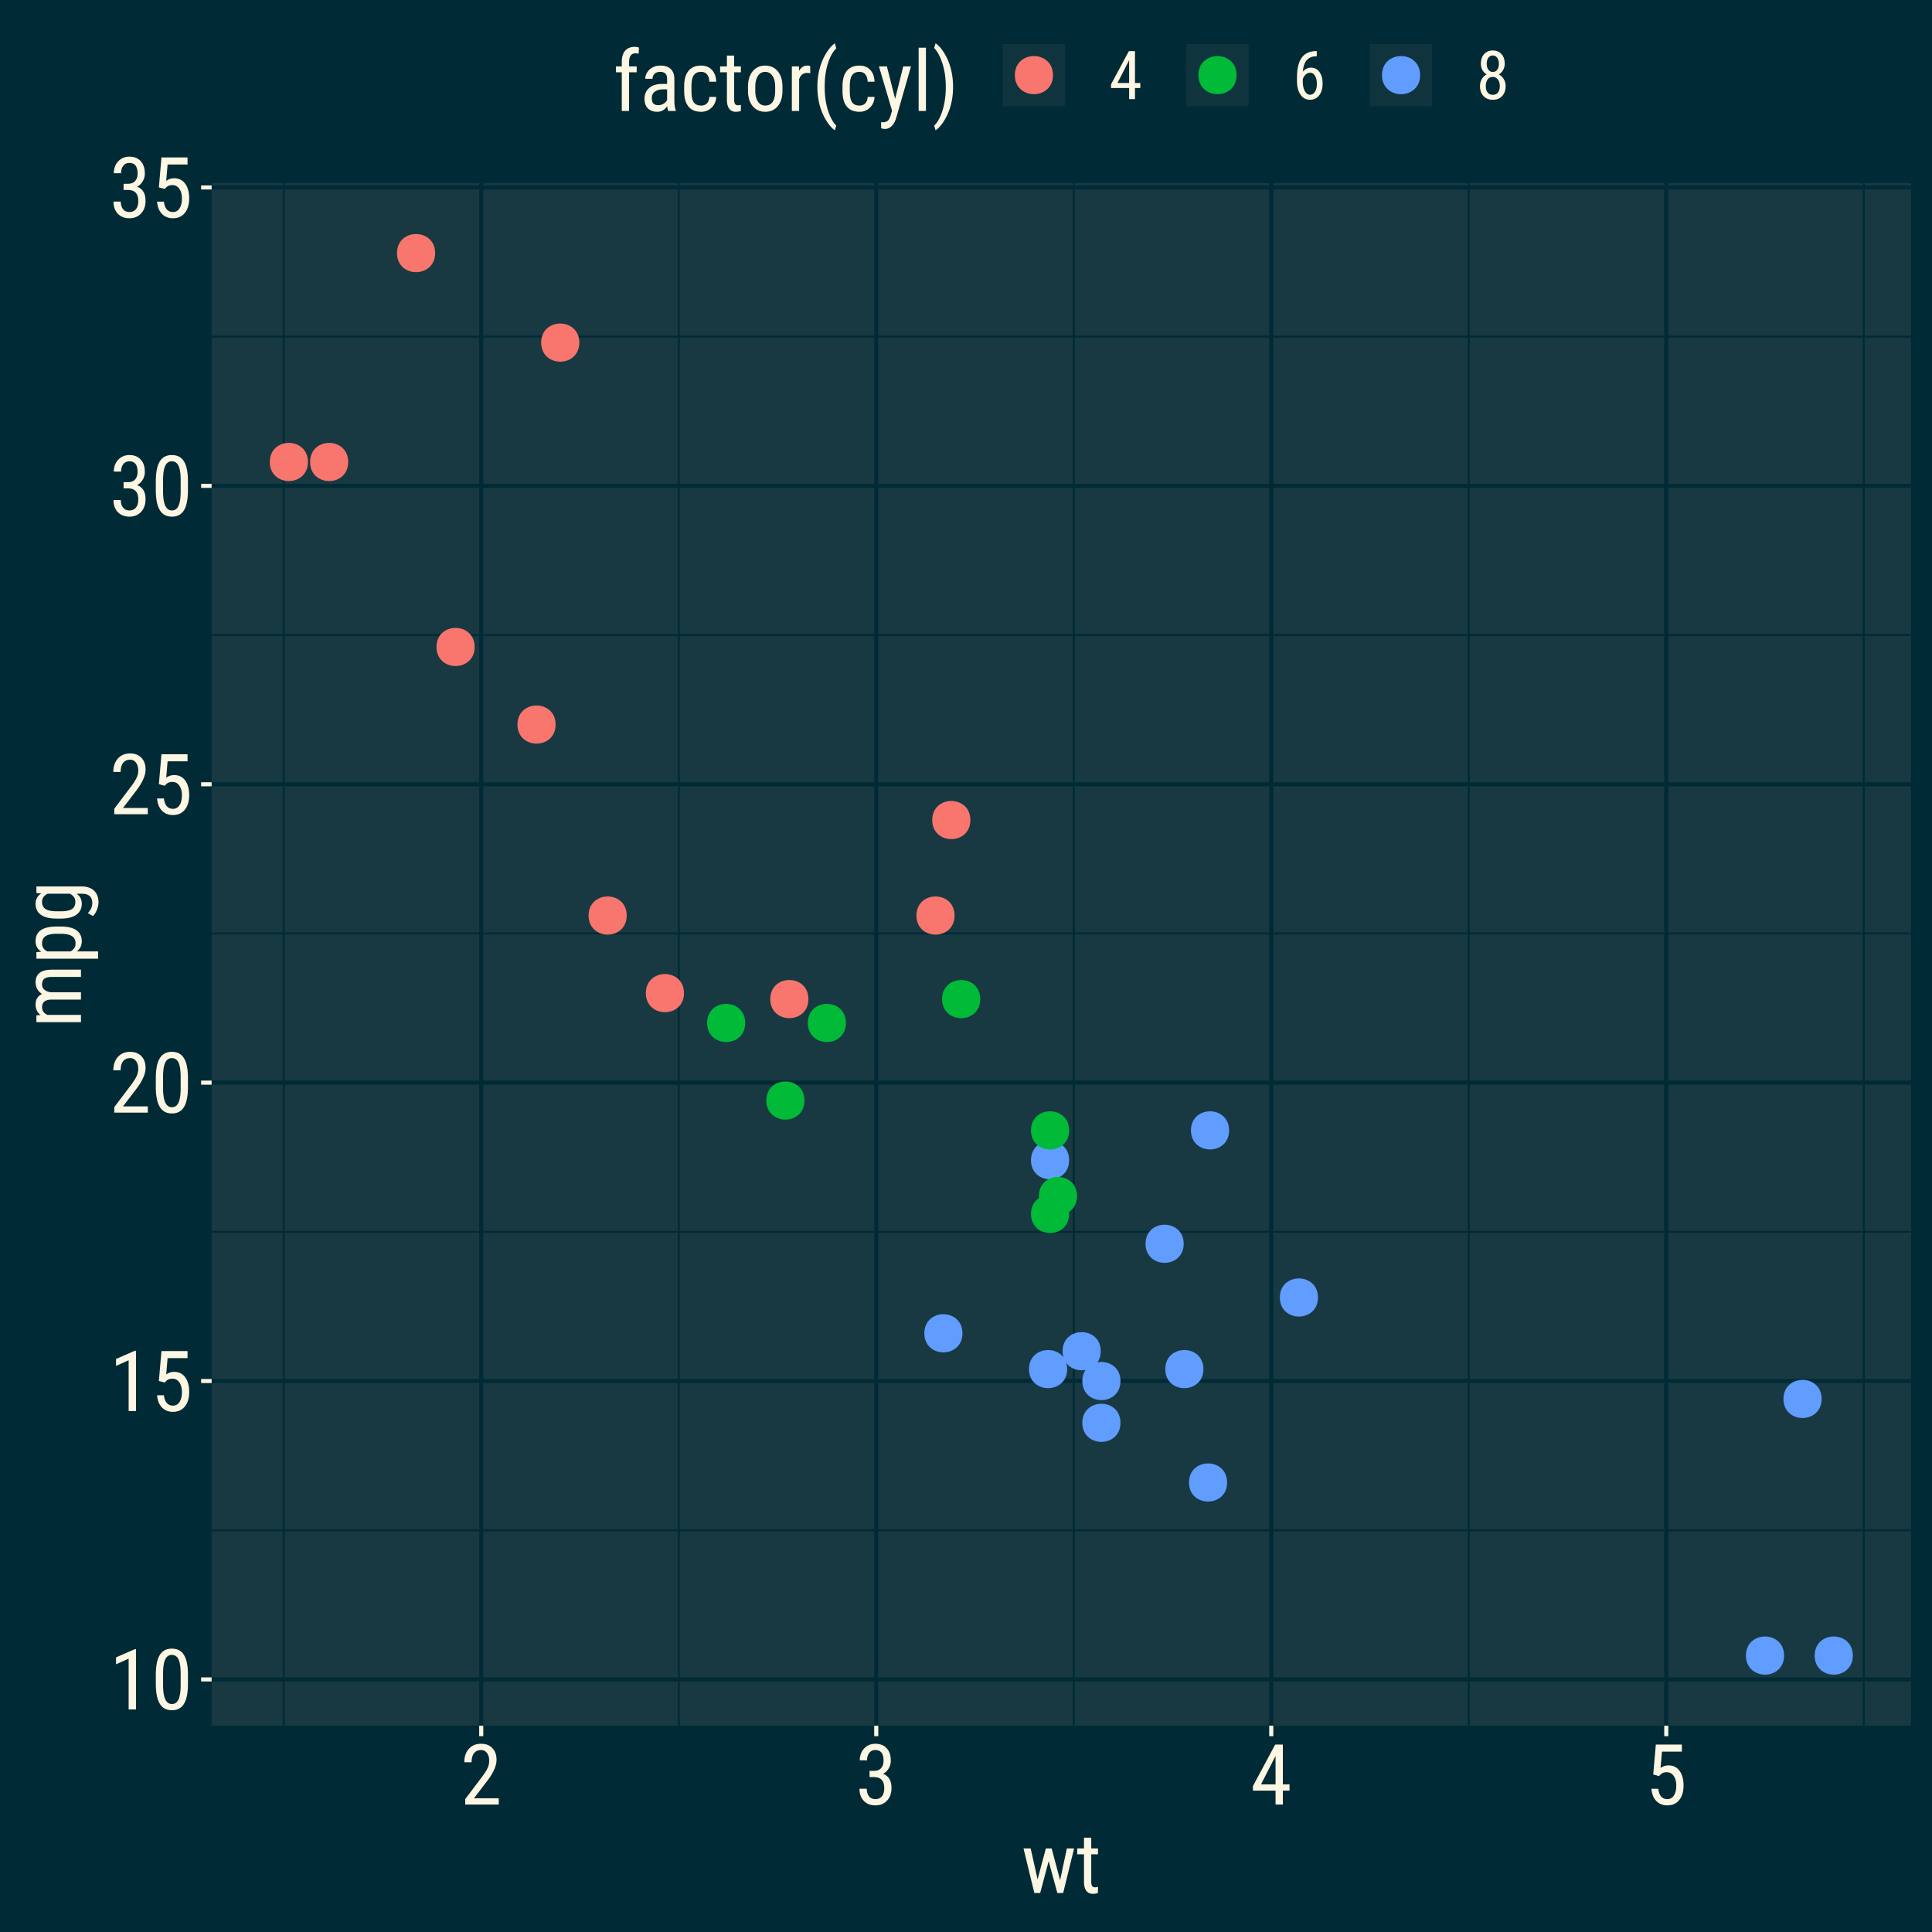 <?xml version="1.0" encoding="UTF-8"?>
<svg xmlns="http://www.w3.org/2000/svg" xmlns:xlink="http://www.w3.org/1999/xlink" width="504pt" height="504pt" viewBox="0 0 504 504" version="1.1">
<defs>
<clipPath id="clip1">
  <path d="M 55.207 47.73 L 498.52 47.73 L 498.52 450.176 L 55.207 450.176 Z M 55.207 47.73 "/>
</clipPath>
<clipPath id="clip2">
  <path d="M 55.207 398 L 498.52 398 L 498.52 400 L 55.207 400 Z M 55.207 398 "/>
</clipPath>
<clipPath id="clip3">
  <path d="M 55.207 321 L 498.52 321 L 498.52 322 L 55.207 322 Z M 55.207 321 "/>
</clipPath>
<clipPath id="clip4">
  <path d="M 55.207 243 L 498.52 243 L 498.52 244 L 55.207 244 Z M 55.207 243 "/>
</clipPath>
<clipPath id="clip5">
  <path d="M 55.207 165 L 498.52 165 L 498.52 166 L 55.207 166 Z M 55.207 165 "/>
</clipPath>
<clipPath id="clip6">
  <path d="M 55.207 87 L 498.52 87 L 498.52 89 L 55.207 89 Z M 55.207 87 "/>
</clipPath>
<clipPath id="clip7">
  <path d="M 73 47.73 L 75 47.73 L 75 450.176 L 73 450.176 Z M 73 47.73 "/>
</clipPath>
<clipPath id="clip8">
  <path d="M 176 47.73 L 178 47.73 L 178 450.176 L 176 450.176 Z M 176 47.73 "/>
</clipPath>
<clipPath id="clip9">
  <path d="M 279 47.73 L 281 47.73 L 281 450.176 L 279 450.176 Z M 279 47.73 "/>
</clipPath>
<clipPath id="clip10">
  <path d="M 382 47.73 L 384 47.73 L 384 450.176 L 382 450.176 Z M 382 47.73 "/>
</clipPath>
<clipPath id="clip11">
  <path d="M 485 47.73 L 487 47.73 L 487 450.176 L 485 450.176 Z M 485 47.73 "/>
</clipPath>
<clipPath id="clip12">
  <path d="M 55.207 437 L 498.52 437 L 498.52 439 L 55.207 439 Z M 55.207 437 "/>
</clipPath>
<clipPath id="clip13">
  <path d="M 55.207 359 L 498.52 359 L 498.52 361 L 55.207 361 Z M 55.207 359 "/>
</clipPath>
<clipPath id="clip14">
  <path d="M 55.207 281 L 498.52 281 L 498.52 283 L 55.207 283 Z M 55.207 281 "/>
</clipPath>
<clipPath id="clip15">
  <path d="M 55.207 204 L 498.52 204 L 498.52 206 L 55.207 206 Z M 55.207 204 "/>
</clipPath>
<clipPath id="clip16">
  <path d="M 55.207 126 L 498.52 126 L 498.52 128 L 55.207 128 Z M 55.207 126 "/>
</clipPath>
<clipPath id="clip17">
  <path d="M 55.207 48 L 498.52 48 L 498.52 50 L 55.207 50 Z M 55.207 48 "/>
</clipPath>
<clipPath id="clip18">
  <path d="M 125 47.73 L 127 47.73 L 127 450.176 L 125 450.176 Z M 125 47.73 "/>
</clipPath>
<clipPath id="clip19">
  <path d="M 228 47.73 L 230 47.73 L 230 450.176 L 228 450.176 Z M 228 47.73 "/>
</clipPath>
<clipPath id="clip20">
  <path d="M 331 47.73 L 333 47.73 L 333 450.176 L 331 450.176 Z M 331 47.73 "/>
</clipPath>
<clipPath id="clip21">
  <path d="M 434 47.73 L 436 47.73 L 436 450.176 L 434 450.176 Z M 434 47.73 "/>
</clipPath>
</defs>
<g id="surface342">
<rect x="0" y="0" width="504" height="504" style="fill:rgb(0%,16.863%,21.176%);fill-opacity:1;stroke:none;"/>
<rect x="0" y="0" width="504" height="504" style="fill:rgb(0%,16.863%,21.176%);fill-opacity:1;stroke:none;"/>
<g clip-path="url(#clip1)" clip-rule="nonzero">
<path style=" stroke:none;fill-rule:nonzero;fill:rgb(9.412%,22.353%,25.882%);fill-opacity:1;" d="M 55.207 450.18 L 498.52 450.18 L 498.52 47.734 L 55.207 47.734 Z M 55.207 450.18 "/>
</g>
<g clip-path="url(#clip2)" clip-rule="nonzero">
<path style="fill:none;stroke-width:0.533;stroke-linecap:butt;stroke-linejoin:round;stroke:rgb(0%,16.863%,21.176%);stroke-opacity:1;stroke-miterlimit:10;" d="M 55.207 399.191 L 498.52 399.191 "/>
</g>
<g clip-path="url(#clip3)" clip-rule="nonzero">
<path style="fill:none;stroke-width:0.533;stroke-linecap:butt;stroke-linejoin:round;stroke:rgb(0%,16.863%,21.176%);stroke-opacity:1;stroke-miterlimit:10;" d="M 55.207 321.348 L 498.52 321.348 "/>
</g>
<g clip-path="url(#clip4)" clip-rule="nonzero">
<path style="fill:none;stroke-width:0.533;stroke-linecap:butt;stroke-linejoin:round;stroke:rgb(0%,16.863%,21.176%);stroke-opacity:1;stroke-miterlimit:10;" d="M 55.207 243.508 L 498.52 243.508 "/>
</g>
<g clip-path="url(#clip5)" clip-rule="nonzero">
<path style="fill:none;stroke-width:0.533;stroke-linecap:butt;stroke-linejoin:round;stroke:rgb(0%,16.863%,21.176%);stroke-opacity:1;stroke-miterlimit:10;" d="M 55.207 165.664 L 498.52 165.664 "/>
</g>
<g clip-path="url(#clip6)" clip-rule="nonzero">
<path style="fill:none;stroke-width:0.533;stroke-linecap:butt;stroke-linejoin:round;stroke:rgb(0%,16.863%,21.176%);stroke-opacity:1;stroke-miterlimit:10;" d="M 55.207 87.82 L 498.52 87.82 "/>
</g>
<g clip-path="url(#clip7)" clip-rule="nonzero">
<path style="fill:none;stroke-width:0.533;stroke-linecap:butt;stroke-linejoin:round;stroke:rgb(0%,16.863%,21.176%);stroke-opacity:1;stroke-miterlimit:10;" d="M 74.016 450.18 L 74.016 47.73 "/>
</g>
<g clip-path="url(#clip8)" clip-rule="nonzero">
<path style="fill:none;stroke-width:0.533;stroke-linecap:butt;stroke-linejoin:round;stroke:rgb(0%,16.863%,21.176%);stroke-opacity:1;stroke-miterlimit:10;" d="M 177.062 450.18 L 177.062 47.73 "/>
</g>
<g clip-path="url(#clip9)" clip-rule="nonzero">
<path style="fill:none;stroke-width:0.533;stroke-linecap:butt;stroke-linejoin:round;stroke:rgb(0%,16.863%,21.176%);stroke-opacity:1;stroke-miterlimit:10;" d="M 280.109 450.18 L 280.109 47.73 "/>
</g>
<g clip-path="url(#clip10)" clip-rule="nonzero">
<path style="fill:none;stroke-width:0.533;stroke-linecap:butt;stroke-linejoin:round;stroke:rgb(0%,16.863%,21.176%);stroke-opacity:1;stroke-miterlimit:10;" d="M 383.156 450.18 L 383.156 47.73 "/>
</g>
<g clip-path="url(#clip11)" clip-rule="nonzero">
<path style="fill:none;stroke-width:0.533;stroke-linecap:butt;stroke-linejoin:round;stroke:rgb(0%,16.863%,21.176%);stroke-opacity:1;stroke-miterlimit:10;" d="M 486.203 450.18 L 486.203 47.73 "/>
</g>
<g clip-path="url(#clip12)" clip-rule="nonzero">
<path style="fill:none;stroke-width:1.067;stroke-linecap:butt;stroke-linejoin:round;stroke:rgb(0%,16.863%,21.176%);stroke-opacity:1;stroke-miterlimit:10;" d="M 55.207 438.113 L 498.52 438.113 "/>
</g>
<g clip-path="url(#clip13)" clip-rule="nonzero">
<path style="fill:none;stroke-width:1.067;stroke-linecap:butt;stroke-linejoin:round;stroke:rgb(0%,16.863%,21.176%);stroke-opacity:1;stroke-miterlimit:10;" d="M 55.207 360.27 L 498.52 360.27 "/>
</g>
<g clip-path="url(#clip14)" clip-rule="nonzero">
<path style="fill:none;stroke-width:1.067;stroke-linecap:butt;stroke-linejoin:round;stroke:rgb(0%,16.863%,21.176%);stroke-opacity:1;stroke-miterlimit:10;" d="M 55.207 282.43 L 498.52 282.43 "/>
</g>
<g clip-path="url(#clip15)" clip-rule="nonzero">
<path style="fill:none;stroke-width:1.067;stroke-linecap:butt;stroke-linejoin:round;stroke:rgb(0%,16.863%,21.176%);stroke-opacity:1;stroke-miterlimit:10;" d="M 55.207 204.586 L 498.52 204.586 "/>
</g>
<g clip-path="url(#clip16)" clip-rule="nonzero">
<path style="fill:none;stroke-width:1.067;stroke-linecap:butt;stroke-linejoin:round;stroke:rgb(0%,16.863%,21.176%);stroke-opacity:1;stroke-miterlimit:10;" d="M 55.207 126.742 L 498.52 126.742 "/>
</g>
<g clip-path="url(#clip17)" clip-rule="nonzero">
<path style="fill:none;stroke-width:1.067;stroke-linecap:butt;stroke-linejoin:round;stroke:rgb(0%,16.863%,21.176%);stroke-opacity:1;stroke-miterlimit:10;" d="M 55.207 48.898 L 498.52 48.898 "/>
</g>
<g clip-path="url(#clip18)" clip-rule="nonzero">
<path style="fill:none;stroke-width:1.067;stroke-linecap:butt;stroke-linejoin:round;stroke:rgb(0%,16.863%,21.176%);stroke-opacity:1;stroke-miterlimit:10;" d="M 125.539 450.18 L 125.539 47.73 "/>
</g>
<g clip-path="url(#clip19)" clip-rule="nonzero">
<path style="fill:none;stroke-width:1.067;stroke-linecap:butt;stroke-linejoin:round;stroke:rgb(0%,16.863%,21.176%);stroke-opacity:1;stroke-miterlimit:10;" d="M 228.586 450.18 L 228.586 47.73 "/>
</g>
<g clip-path="url(#clip20)" clip-rule="nonzero">
<path style="fill:none;stroke-width:1.067;stroke-linecap:butt;stroke-linejoin:round;stroke:rgb(0%,16.863%,21.176%);stroke-opacity:1;stroke-miterlimit:10;" d="M 331.633 450.18 L 331.633 47.73 "/>
</g>
<g clip-path="url(#clip21)" clip-rule="nonzero">
<path style="fill:none;stroke-width:1.067;stroke-linecap:butt;stroke-linejoin:round;stroke:rgb(0%,16.863%,21.176%);stroke-opacity:1;stroke-miterlimit:10;" d="M 434.68 450.18 L 434.68 47.73 "/>
</g>
<path style="fill-rule:nonzero;fill:rgb(0%,72.941%,21.961%);fill-opacity:1;stroke-width:0.709;stroke-linecap:round;stroke-linejoin:round;stroke:rgb(0%,72.941%,21.961%);stroke-opacity:1;stroke-miterlimit:10;" d="M 194.051 266.859 C 194.051 273.023 184.809 273.023 184.809 266.859 C 184.809 260.695 194.051 260.695 194.051 266.859 "/>
<path style="fill-rule:nonzero;fill:rgb(0%,72.941%,21.961%);fill-opacity:1;stroke-width:0.709;stroke-linecap:round;stroke-linejoin:round;stroke:rgb(0%,72.941%,21.961%);stroke-opacity:1;stroke-miterlimit:10;" d="M 220.328 266.859 C 220.328 273.023 211.082 273.023 211.082 266.859 C 211.082 260.695 220.328 260.695 220.328 266.859 "/>
<path style="fill-rule:nonzero;fill:rgb(97.255%,46.275%,42.745%);fill-opacity:1;stroke-width:0.709;stroke-linecap:round;stroke-linejoin:round;stroke:rgb(97.255%,46.275%,42.745%);stroke-opacity:1;stroke-miterlimit:10;" d="M 163.137 238.836 C 163.137 245 153.895 245 153.895 238.836 C 153.895 232.672 163.137 232.672 163.137 238.836 "/>
<path style="fill-rule:nonzero;fill:rgb(0%,72.941%,21.961%);fill-opacity:1;stroke-width:0.709;stroke-linecap:round;stroke-linejoin:round;stroke:rgb(0%,72.941%,21.961%);stroke-opacity:1;stroke-miterlimit:10;" d="M 255.363 260.633 C 255.363 266.797 246.117 266.797 246.117 260.633 C 246.117 254.469 255.363 254.469 255.363 260.633 "/>
<path style="fill-rule:nonzero;fill:rgb(38.039%,61.176%,100%);fill-opacity:1;stroke-width:0.709;stroke-linecap:round;stroke-linejoin:round;stroke:rgb(38.039%,61.176%,100%);stroke-opacity:1;stroke-miterlimit:10;" d="M 278.551 302.668 C 278.551 308.832 269.305 308.832 269.305 302.668 C 269.305 296.504 278.551 296.504 278.551 302.668 "/>
<path style="fill-rule:nonzero;fill:rgb(0%,72.941%,21.961%);fill-opacity:1;stroke-width:0.709;stroke-linecap:round;stroke-linejoin:round;stroke:rgb(0%,72.941%,21.961%);stroke-opacity:1;stroke-miterlimit:10;" d="M 280.609 312.008 C 280.609 318.172 271.367 318.172 271.367 312.008 C 271.367 305.844 280.609 305.844 280.609 312.008 "/>
<path style="fill-rule:nonzero;fill:rgb(38.039%,61.176%,100%);fill-opacity:1;stroke-width:0.709;stroke-linecap:round;stroke-linejoin:round;stroke:rgb(38.039%,61.176%,100%);stroke-opacity:1;stroke-miterlimit:10;" d="M 291.945 371.168 C 291.945 377.332 282.699 377.332 282.699 371.168 C 282.699 365.008 291.945 365.008 291.945 371.168 "/>
<path style="fill-rule:nonzero;fill:rgb(97.255%,46.275%,42.745%);fill-opacity:1;stroke-width:0.709;stroke-linecap:round;stroke-linejoin:round;stroke:rgb(97.255%,46.275%,42.745%);stroke-opacity:1;stroke-miterlimit:10;" d="M 252.789 213.926 C 252.789 220.09 243.543 220.09 243.543 213.926 C 243.543 207.762 252.789 207.762 252.789 213.926 "/>
<path style="fill-rule:nonzero;fill:rgb(97.255%,46.275%,42.745%);fill-opacity:1;stroke-width:0.709;stroke-linecap:round;stroke-linejoin:round;stroke:rgb(97.255%,46.275%,42.745%);stroke-opacity:1;stroke-miterlimit:10;" d="M 248.664 238.836 C 248.664 245 239.422 245 239.422 238.836 C 239.422 232.672 248.664 232.672 248.664 238.836 "/>
<path style="fill-rule:nonzero;fill:rgb(0%,72.941%,21.961%);fill-opacity:1;stroke-width:0.709;stroke-linecap:round;stroke-linejoin:round;stroke:rgb(0%,72.941%,21.961%);stroke-opacity:1;stroke-miterlimit:10;" d="M 278.551 294.883 C 278.551 301.047 269.305 301.047 269.305 294.883 C 269.305 288.719 278.551 288.719 278.551 294.883 "/>
<path style="fill-rule:nonzero;fill:rgb(0%,72.941%,21.961%);fill-opacity:1;stroke-width:0.709;stroke-linecap:round;stroke-linejoin:round;stroke:rgb(0%,72.941%,21.961%);stroke-opacity:1;stroke-miterlimit:10;" d="M 278.551 316.68 C 278.551 322.844 269.305 322.844 269.305 316.68 C 269.305 310.516 278.551 310.516 278.551 316.68 "/>
<path style="fill-rule:nonzero;fill:rgb(38.039%,61.176%,100%);fill-opacity:1;stroke-width:0.709;stroke-linecap:round;stroke-linejoin:round;stroke:rgb(38.039%,61.176%,100%);stroke-opacity:1;stroke-miterlimit:10;" d="M 343.469 338.477 C 343.469 344.637 334.223 344.637 334.223 338.477 C 334.223 332.312 343.469 332.312 343.469 338.477 "/>
<path style="fill-rule:nonzero;fill:rgb(38.039%,61.176%,100%);fill-opacity:1;stroke-width:0.709;stroke-linecap:round;stroke-linejoin:round;stroke:rgb(38.039%,61.176%,100%);stroke-opacity:1;stroke-miterlimit:10;" d="M 308.434 324.465 C 308.434 330.625 299.188 330.625 299.188 324.465 C 299.188 318.301 308.434 318.301 308.434 324.465 "/>
<path style="fill-rule:nonzero;fill:rgb(38.039%,61.176%,100%);fill-opacity:1;stroke-width:0.709;stroke-linecap:round;stroke-linejoin:round;stroke:rgb(38.039%,61.176%,100%);stroke-opacity:1;stroke-miterlimit:10;" d="M 313.586 357.156 C 313.586 363.32 304.34 363.32 304.34 357.156 C 304.34 350.996 313.586 350.996 313.586 357.156 "/>
<path style="fill-rule:nonzero;fill:rgb(38.039%,61.176%,100%);fill-opacity:1;stroke-width:0.709;stroke-linecap:round;stroke-linejoin:round;stroke:rgb(38.039%,61.176%,100%);stroke-opacity:1;stroke-miterlimit:10;" d="M 465.062 431.887 C 465.062 438.051 455.816 438.051 455.816 431.887 C 455.816 425.723 465.062 425.723 465.062 431.887 "/>
<path style="fill-rule:nonzero;fill:rgb(38.039%,61.176%,100%);fill-opacity:1;stroke-width:0.709;stroke-linecap:round;stroke-linejoin:round;stroke:rgb(38.039%,61.176%,100%);stroke-opacity:1;stroke-miterlimit:10;" d="M 482.992 431.887 C 482.992 438.051 473.746 438.051 473.746 431.887 C 473.746 425.723 482.992 425.723 482.992 431.887 "/>
<path style="fill-rule:nonzero;fill:rgb(38.039%,61.176%,100%);fill-opacity:1;stroke-width:0.709;stroke-linecap:round;stroke-linejoin:round;stroke:rgb(38.039%,61.176%,100%);stroke-opacity:1;stroke-miterlimit:10;" d="M 474.852 364.941 C 474.852 371.105 465.605 371.105 465.605 364.941 C 465.605 358.777 474.852 358.777 474.852 364.941 "/>
<path style="fill-rule:nonzero;fill:rgb(97.255%,46.275%,42.745%);fill-opacity:1;stroke-width:0.709;stroke-linecap:round;stroke-linejoin:round;stroke:rgb(97.255%,46.275%,42.745%);stroke-opacity:1;stroke-miterlimit:10;" d="M 150.773 89.379 C 150.773 95.543 141.527 95.543 141.527 89.379 C 141.527 83.215 150.773 83.215 150.773 89.379 "/>
<path style="fill-rule:nonzero;fill:rgb(97.255%,46.275%,42.745%);fill-opacity:1;stroke-width:0.709;stroke-linecap:round;stroke-linejoin:round;stroke:rgb(97.255%,46.275%,42.745%);stroke-opacity:1;stroke-miterlimit:10;" d="M 90.488 120.516 C 90.488 126.68 81.246 126.68 81.246 120.516 C 81.246 114.352 90.488 114.352 90.488 120.516 "/>
<path style="fill-rule:nonzero;fill:rgb(97.255%,46.275%,42.745%);fill-opacity:1;stroke-width:0.709;stroke-linecap:round;stroke-linejoin:round;stroke:rgb(97.255%,46.275%,42.745%);stroke-opacity:1;stroke-miterlimit:10;" d="M 113.16 66.023 C 113.16 72.188 103.914 72.188 103.914 66.023 C 103.914 59.863 113.16 59.863 113.16 66.023 "/>
<path style="fill-rule:nonzero;fill:rgb(97.255%,46.275%,42.745%);fill-opacity:1;stroke-width:0.709;stroke-linecap:round;stroke-linejoin:round;stroke:rgb(97.255%,46.275%,42.745%);stroke-opacity:1;stroke-miterlimit:10;" d="M 178.078 259.074 C 178.078 265.238 168.836 265.238 168.836 259.074 C 168.836 252.914 178.078 252.914 178.078 259.074 "/>
<path style="fill-rule:nonzero;fill:rgb(38.039%,61.176%,100%);fill-opacity:1;stroke-width:0.709;stroke-linecap:round;stroke-linejoin:round;stroke:rgb(38.039%,61.176%,100%);stroke-opacity:1;stroke-miterlimit:10;" d="M 286.793 352.488 C 286.793 358.648 277.547 358.648 277.547 352.488 C 277.547 346.324 286.793 346.324 286.793 352.488 "/>
<path style="fill-rule:nonzero;fill:rgb(38.039%,61.176%,100%);fill-opacity:1;stroke-width:0.709;stroke-linecap:round;stroke-linejoin:round;stroke:rgb(38.039%,61.176%,100%);stroke-opacity:1;stroke-miterlimit:10;" d="M 278.035 357.156 C 278.035 363.32 268.789 363.32 268.789 357.156 C 268.789 350.996 278.035 350.996 278.035 357.156 "/>
<path style="fill-rule:nonzero;fill:rgb(38.039%,61.176%,100%);fill-opacity:1;stroke-width:0.709;stroke-linecap:round;stroke-linejoin:round;stroke:rgb(38.039%,61.176%,100%);stroke-opacity:1;stroke-miterlimit:10;" d="M 319.766 386.738 C 319.766 392.902 310.523 392.902 310.523 386.738 C 310.523 380.574 319.766 380.574 319.766 386.738 "/>
<path style="fill-rule:nonzero;fill:rgb(38.039%,61.176%,100%);fill-opacity:1;stroke-width:0.709;stroke-linecap:round;stroke-linejoin:round;stroke:rgb(38.039%,61.176%,100%);stroke-opacity:1;stroke-miterlimit:10;" d="M 320.281 294.883 C 320.281 301.047 311.039 301.047 311.039 294.883 C 311.039 288.719 320.281 288.719 320.281 294.883 "/>
<path style="fill-rule:nonzero;fill:rgb(97.255%,46.275%,42.745%);fill-opacity:1;stroke-width:0.709;stroke-linecap:round;stroke-linejoin:round;stroke:rgb(97.255%,46.275%,42.745%);stroke-opacity:1;stroke-miterlimit:10;" d="M 123.465 168.777 C 123.465 174.941 114.219 174.941 114.219 168.777 C 114.219 162.613 123.465 162.613 123.465 168.777 "/>
<path style="fill-rule:nonzero;fill:rgb(97.255%,46.275%,42.745%);fill-opacity:1;stroke-width:0.709;stroke-linecap:round;stroke-linejoin:round;stroke:rgb(97.255%,46.275%,42.745%);stroke-opacity:1;stroke-miterlimit:10;" d="M 144.59 189.016 C 144.59 195.18 135.344 195.18 135.344 189.016 C 135.344 182.855 144.59 182.855 144.59 189.016 "/>
<path style="fill-rule:nonzero;fill:rgb(97.255%,46.275%,42.745%);fill-opacity:1;stroke-width:0.709;stroke-linecap:round;stroke-linejoin:round;stroke:rgb(97.255%,46.275%,42.745%);stroke-opacity:1;stroke-miterlimit:10;" d="M 79.98 120.516 C 79.98 126.68 70.734 126.68 70.734 120.516 C 70.734 114.352 79.98 114.352 79.98 120.516 "/>
<path style="fill-rule:nonzero;fill:rgb(38.039%,61.176%,100%);fill-opacity:1;stroke-width:0.709;stroke-linecap:round;stroke-linejoin:round;stroke:rgb(38.039%,61.176%,100%);stroke-opacity:1;stroke-miterlimit:10;" d="M 250.727 347.816 C 250.727 353.98 241.48 353.98 241.48 347.816 C 241.48 341.652 250.727 341.652 250.727 347.816 "/>
<path style="fill-rule:nonzero;fill:rgb(0%,72.941%,21.961%);fill-opacity:1;stroke-width:0.709;stroke-linecap:round;stroke-linejoin:round;stroke:rgb(0%,72.941%,21.961%);stroke-opacity:1;stroke-miterlimit:10;" d="M 209.508 287.098 C 209.508 293.262 200.262 293.262 200.262 287.098 C 200.262 280.938 209.508 280.938 209.508 287.098 "/>
<path style="fill-rule:nonzero;fill:rgb(38.039%,61.176%,100%);fill-opacity:1;stroke-width:0.709;stroke-linecap:round;stroke-linejoin:round;stroke:rgb(38.039%,61.176%,100%);stroke-opacity:1;stroke-miterlimit:10;" d="M 291.945 360.27 C 291.945 366.434 282.699 366.434 282.699 360.27 C 282.699 354.109 291.945 354.109 291.945 360.27 "/>
<path style="fill-rule:nonzero;fill:rgb(97.255%,46.275%,42.745%);fill-opacity:1;stroke-width:0.709;stroke-linecap:round;stroke-linejoin:round;stroke:rgb(97.255%,46.275%,42.745%);stroke-opacity:1;stroke-miterlimit:10;" d="M 210.539 260.633 C 210.539 266.797 201.293 266.797 201.293 260.633 C 201.293 254.469 210.539 254.469 210.539 260.633 "/>
<path style=" stroke:none;fill-rule:evenodd;fill:rgb(99.216%,96.471%,89.02%);fill-opacity:1;" d="M 35.473 445.934 L 33.559 445.934 L 33.559 432.688 L 30.273 434.16 L 30.273 432.355 L 35.172 430.219 L 35.473 430.219 Z M 35.473 445.934 "/>
<path style=" stroke:none;fill-rule:evenodd;fill:rgb(99.216%,96.471%,89.02%);fill-opacity:1;" d="M 49.027 439.262 L 49.02 439.938 L 48.988 440.578 L 48.938 441.184 L 48.867 441.75 L 48.777 442.285 L 48.664 442.789 L 48.535 443.254 L 48.383 443.684 L 48.211 444.078 L 48.02 444.441 L 47.805 444.766 L 47.57 445.055 L 47.309 445.312 L 47.027 445.535 L 46.723 445.723 L 46.395 445.875 L 46.043 445.996 L 45.668 446.082 L 45.27 446.133 L 44.852 446.148 L 44.441 446.133 L 44.055 446.082 L 43.688 446 L 43.344 445.887 L 43.02 445.738 L 42.719 445.559 L 42.438 445.344 L 42.18 445.098 L 41.941 444.816 L 41.723 444.504 L 41.527 444.16 L 41.352 443.781 L 41.195 443.371 L 41.059 442.926 L 40.941 442.449 L 40.844 441.938 L 40.766 441.395 L 40.707 440.816 L 40.668 440.207 L 40.648 439.562 L 40.648 436.879 L 40.66 436.211 L 40.691 435.578 L 40.742 434.98 L 40.812 434.414 L 40.902 433.887 L 41.012 433.395 L 41.145 432.934 L 41.297 432.508 L 41.469 432.121 L 41.66 431.766 L 41.875 431.445 L 42.113 431.156 L 42.375 430.906 L 42.656 430.688 L 42.961 430.5 L 43.289 430.348 L 43.641 430.23 L 44.016 430.145 L 44.41 430.094 L 44.828 430.078 L 45.242 430.094 L 45.629 430.145 L 46 430.223 L 46.344 430.336 L 46.668 430.48 L 46.969 430.656 L 47.25 430.863 L 47.508 431.102 L 47.742 431.375 L 47.953 431.68 L 48.148 432.016 L 48.324 432.387 L 48.48 432.789 L 48.617 433.223 L 48.734 433.691 L 48.832 434.191 L 48.91 434.727 L 48.969 435.293 L 49.008 435.891 L 49.027 436.523 Z M 47.129 436.547 L 47.121 436.062 L 47.105 435.605 L 47.078 435.176 L 47.039 434.77 L 46.992 434.391 L 46.93 434.039 L 46.859 433.715 L 46.777 433.414 L 46.684 433.141 L 46.578 432.895 L 46.465 432.668 L 46.336 432.469 L 46.191 432.289 L 46.035 432.137 L 45.867 432.008 L 45.688 431.902 L 45.492 431.816 L 45.285 431.758 L 45.062 431.723 L 44.828 431.711 L 44.602 431.723 L 44.387 431.758 L 44.184 431.816 L 43.992 431.898 L 43.812 432 L 43.648 432.129 L 43.496 432.281 L 43.355 432.453 L 43.227 432.652 L 43.109 432.871 L 43.004 433.113 L 42.91 433.379 L 42.828 433.668 L 42.754 433.98 L 42.695 434.316 L 42.641 434.676 L 42.602 435.059 L 42.57 435.469 L 42.551 435.898 L 42.539 436.352 L 42.539 439.574 L 42.547 440.055 L 42.562 440.516 L 42.59 440.945 L 42.633 441.355 L 42.684 441.738 L 42.746 442.098 L 42.82 442.434 L 42.906 442.742 L 43 443.031 L 43.109 443.293 L 43.23 443.527 L 43.363 443.734 L 43.504 443.922 L 43.66 444.082 L 43.828 444.219 L 44.008 444.328 L 44.203 444.414 L 44.406 444.477 L 44.621 444.516 L 44.852 444.527 L 45.074 444.516 L 45.289 444.48 L 45.492 444.422 L 45.68 444.34 L 45.855 444.234 L 46.023 444.105 L 46.176 443.953 L 46.312 443.777 L 46.441 443.578 L 46.559 443.355 L 46.664 443.109 L 46.758 442.84 L 46.84 442.543 L 46.91 442.223 L 46.973 441.875 L 47.027 441.508 L 47.066 441.113 L 47.098 440.691 L 47.117 440.246 L 47.129 439.777 Z M 47.129 436.547 "/>
<path style=" stroke:none;fill-rule:evenodd;fill:rgb(99.216%,96.471%,89.02%);fill-opacity:1;" d="M 35.473 368.09 L 33.559 368.09 L 33.559 354.848 L 30.273 356.316 L 30.273 354.512 L 35.172 352.375 L 35.473 352.375 Z M 35.473 368.09 "/>
<path style=" stroke:none;fill-rule:evenodd;fill:rgb(99.216%,96.471%,89.02%);fill-opacity:1;" d="M 41.445 360.25 L 42.121 352.449 L 48.922 352.449 L 48.922 354.289 L 43.723 354.289 L 43.355 358.551 L 43.551 358.422 L 43.75 358.309 L 43.949 358.207 L 44.156 358.117 L 44.359 358.043 L 44.57 357.984 L 44.785 357.938 L 45 357.902 L 45.219 357.883 L 45.441 357.875 L 45.797 357.891 L 46.141 357.934 L 46.465 358.004 L 46.777 358.102 L 47.07 358.23 L 47.352 358.387 L 47.613 358.57 L 47.859 358.781 L 48.094 359.023 L 48.309 359.293 L 48.508 359.586 L 48.684 359.898 L 48.84 360.23 L 48.977 360.586 L 49.09 360.957 L 49.184 361.348 L 49.258 361.758 L 49.309 362.188 L 49.34 362.637 L 49.352 363.105 L 49.34 363.582 L 49.305 364.035 L 49.25 364.469 L 49.168 364.883 L 49.066 365.273 L 48.941 365.645 L 48.793 365.996 L 48.621 366.324 L 48.43 366.633 L 48.211 366.922 L 47.977 367.184 L 47.727 367.418 L 47.461 367.629 L 47.176 367.809 L 46.871 367.961 L 46.555 368.086 L 46.219 368.18 L 45.863 368.25 L 45.496 368.293 L 45.109 368.305 L 44.762 368.293 L 44.43 368.262 L 44.109 368.203 L 43.805 368.121 L 43.512 368.02 L 43.23 367.891 L 42.961 367.742 L 42.707 367.57 L 42.469 367.375 L 42.238 367.156 L 42.027 366.918 L 41.836 366.66 L 41.66 366.387 L 41.504 366.098 L 41.371 365.785 L 41.254 365.461 L 41.152 365.117 L 41.074 364.754 L 41.016 364.375 L 40.973 363.977 L 42.754 363.977 L 42.793 364.238 L 42.836 364.488 L 42.891 364.723 L 42.953 364.945 L 43.027 365.156 L 43.105 365.352 L 43.195 365.535 L 43.297 365.707 L 43.402 365.863 L 43.52 366.008 L 43.645 366.137 L 43.777 366.25 L 43.918 366.352 L 44.066 366.441 L 44.223 366.516 L 44.383 366.574 L 44.555 366.625 L 44.73 366.656 L 44.914 366.676 L 45.109 366.684 L 45.324 366.676 L 45.531 366.645 L 45.727 366.598 L 45.914 366.531 L 46.094 366.445 L 46.262 366.34 L 46.422 366.215 L 46.57 366.07 L 46.707 365.91 L 46.836 365.727 L 46.957 365.527 L 47.062 365.316 L 47.156 365.09 L 47.234 364.848 L 47.305 364.594 L 47.359 364.328 L 47.406 364.047 L 47.434 363.754 L 47.453 363.449 L 47.461 363.129 L 47.453 362.828 L 47.434 362.535 L 47.398 362.258 L 47.352 361.992 L 47.293 361.734 L 47.215 361.488 L 47.129 361.258 L 47.027 361.035 L 46.914 360.824 L 46.785 360.625 L 46.645 360.441 L 46.5 360.277 L 46.34 360.133 L 46.176 360.008 L 46 359.898 L 45.812 359.812 L 45.621 359.746 L 45.414 359.699 L 45.203 359.668 L 44.98 359.66 L 44.793 359.664 L 44.617 359.68 L 44.445 359.703 L 44.281 359.738 L 44.129 359.781 L 43.98 359.836 L 43.84 359.902 L 43.707 359.977 L 43.582 360.059 L 43.465 360.152 L 42.961 360.656 Z M 41.445 360.25 "/>
<path style=" stroke:none;fill-rule:evenodd;fill:rgb(99.216%,96.471%,89.02%);fill-opacity:1;" d="M 38.555 290.25 L 29.812 290.25 L 29.812 288.82 L 34.27 282.91 L 34.465 282.645 L 34.648 282.387 L 34.82 282.137 L 34.977 281.898 L 35.121 281.672 L 35.258 281.453 L 35.379 281.242 L 35.484 281.047 L 35.582 280.855 L 35.664 280.676 L 35.742 280.5 L 35.809 280.32 L 35.867 280.141 L 35.918 279.957 L 35.965 279.773 L 36 279.586 L 36.027 279.398 L 36.047 279.207 L 36.059 279.012 L 36.062 278.82 L 36.059 278.574 L 36.039 278.34 L 36.012 278.113 L 35.969 277.898 L 35.918 277.691 L 35.855 277.492 L 35.777 277.305 L 35.691 277.129 L 35.594 276.957 L 35.484 276.801 L 35.363 276.652 L 35.234 276.52 L 35.102 276.406 L 34.961 276.305 L 34.812 276.219 L 34.656 276.148 L 34.492 276.094 L 34.32 276.059 L 34.145 276.035 L 33.957 276.027 L 33.723 276.035 L 33.504 276.059 L 33.289 276.102 L 33.09 276.156 L 32.898 276.234 L 32.719 276.324 L 32.551 276.43 L 32.395 276.555 L 32.246 276.695 L 32.109 276.852 L 31.988 277.023 L 31.879 277.207 L 31.781 277.41 L 31.699 277.621 L 31.625 277.852 L 31.57 278.094 L 31.523 278.355 L 31.492 278.625 L 31.473 278.914 L 31.465 279.215 L 29.562 279.215 L 29.574 278.793 L 29.609 278.387 L 29.672 277.996 L 29.754 277.621 L 29.859 277.266 L 29.988 276.922 L 30.145 276.598 L 30.32 276.289 L 30.52 276 L 30.746 275.727 L 30.992 275.473 L 31.254 275.246 L 31.531 275.047 L 31.828 274.871 L 32.141 274.727 L 32.469 274.605 L 32.816 274.512 L 33.18 274.445 L 33.559 274.406 L 33.957 274.395 L 34.324 274.406 L 34.672 274.438 L 35.008 274.496 L 35.324 274.578 L 35.629 274.68 L 35.914 274.809 L 36.184 274.957 L 36.438 275.129 L 36.68 275.324 L 36.902 275.543 L 37.105 275.777 L 37.289 276.027 L 37.449 276.293 L 37.59 276.574 L 37.707 276.871 L 37.805 277.184 L 37.879 277.512 L 37.934 277.852 L 37.965 278.211 L 37.977 278.582 L 37.949 279.055 L 37.879 279.543 L 37.758 280.051 L 37.59 280.574 L 37.371 281.113 L 37.105 281.672 L 36.789 282.246 L 36.43 282.84 L 36.016 283.445 L 35.559 284.07 L 32.078 288.625 L 38.555 288.625 Z M 38.555 290.25 "/>
<path style=" stroke:none;fill-rule:evenodd;fill:rgb(99.216%,96.471%,89.02%);fill-opacity:1;" d="M 49.027 283.578 L 49.02 284.254 L 48.988 284.891 L 48.938 285.496 L 48.867 286.066 L 48.777 286.602 L 48.664 287.102 L 48.535 287.566 L 48.383 288 L 48.211 288.395 L 48.02 288.754 L 47.805 289.078 L 47.57 289.371 L 47.309 289.625 L 47.027 289.848 L 46.723 290.035 L 46.395 290.191 L 46.043 290.309 L 45.668 290.395 L 45.27 290.445 L 44.852 290.465 L 44.441 290.445 L 44.055 290.398 L 43.688 290.316 L 43.344 290.199 L 43.02 290.051 L 42.719 289.871 L 42.438 289.656 L 42.18 289.41 L 41.941 289.133 L 41.723 288.82 L 41.527 288.473 L 41.352 288.098 L 41.195 287.684 L 41.059 287.242 L 40.941 286.762 L 40.844 286.254 L 40.766 285.707 L 40.707 285.133 L 40.668 284.52 L 40.648 283.879 L 40.648 281.191 L 40.66 280.523 L 40.691 279.891 L 40.742 279.293 L 40.812 278.73 L 40.902 278.199 L 41.012 277.707 L 41.145 277.25 L 41.297 276.824 L 41.469 276.434 L 41.66 276.078 L 41.875 275.758 L 42.113 275.473 L 42.375 275.219 L 42.656 275 L 42.961 274.816 L 43.289 274.664 L 43.641 274.543 L 44.016 274.461 L 44.41 274.41 L 44.828 274.395 L 45.242 274.41 L 45.629 274.457 L 46 274.535 L 46.344 274.648 L 46.668 274.793 L 46.969 274.969 L 47.25 275.176 L 47.508 275.418 L 47.742 275.691 L 47.953 275.992 L 48.148 276.332 L 48.324 276.699 L 48.48 277.102 L 48.617 277.535 L 48.734 278.004 L 48.832 278.508 L 48.91 279.039 L 48.969 279.605 L 49.008 280.207 L 49.027 280.84 Z M 47.129 280.859 L 47.121 280.375 L 47.105 279.918 L 47.078 279.488 L 47.039 279.086 L 46.992 278.707 L 46.93 278.355 L 46.859 278.027 L 46.777 277.727 L 46.684 277.453 L 46.578 277.207 L 46.465 276.984 L 46.336 276.781 L 46.191 276.605 L 46.035 276.453 L 45.867 276.32 L 45.688 276.215 L 45.492 276.133 L 45.285 276.074 L 45.062 276.039 L 44.828 276.027 L 44.602 276.039 L 44.387 276.07 L 44.184 276.129 L 43.992 276.211 L 43.812 276.316 L 43.648 276.445 L 43.496 276.594 L 43.355 276.77 L 43.227 276.965 L 43.109 277.188 L 43.004 277.426 L 42.91 277.691 L 42.828 277.98 L 42.754 278.293 L 42.695 278.629 L 42.641 278.992 L 42.602 279.375 L 42.57 279.781 L 42.551 280.211 L 42.539 280.668 L 42.539 283.891 L 42.547 284.371 L 42.562 284.828 L 42.59 285.262 L 42.633 285.668 L 42.684 286.055 L 42.746 286.414 L 42.82 286.75 L 42.906 287.059 L 43 287.344 L 43.109 287.605 L 43.23 287.84 L 43.363 288.051 L 43.504 288.234 L 43.66 288.398 L 43.828 288.531 L 44.008 288.645 L 44.203 288.73 L 44.406 288.793 L 44.621 288.828 L 44.852 288.84 L 45.074 288.828 L 45.289 288.793 L 45.492 288.734 L 45.68 288.652 L 45.855 288.547 L 46.023 288.418 L 46.176 288.266 L 46.312 288.094 L 46.441 287.895 L 46.559 287.672 L 46.664 287.426 L 46.758 287.152 L 46.84 286.855 L 46.91 286.535 L 46.973 286.191 L 47.027 285.82 L 47.066 285.426 L 47.098 285.008 L 47.117 284.562 L 47.129 284.094 Z M 47.129 280.859 "/>
<path style=" stroke:none;fill-rule:evenodd;fill:rgb(99.216%,96.471%,89.02%);fill-opacity:1;" d="M 38.555 212.406 L 29.812 212.406 L 29.812 210.977 L 34.27 205.07 L 34.465 204.801 L 34.648 204.543 L 34.82 204.293 L 34.977 204.055 L 35.121 203.828 L 35.258 203.609 L 35.379 203.402 L 35.484 203.203 L 35.582 203.012 L 35.664 202.836 L 35.742 202.656 L 35.809 202.477 L 35.867 202.297 L 35.918 202.113 L 35.965 201.93 L 36 201.742 L 36.027 201.555 L 36.047 201.363 L 36.059 201.172 L 36.062 200.977 L 36.059 200.73 L 36.039 200.496 L 36.012 200.27 L 35.969 200.055 L 35.918 199.848 L 35.855 199.652 L 35.777 199.465 L 35.691 199.285 L 35.594 199.117 L 35.484 198.957 L 35.363 198.809 L 35.234 198.68 L 35.102 198.562 L 34.961 198.461 L 34.812 198.375 L 34.656 198.309 L 34.492 198.254 L 34.32 198.215 L 34.145 198.191 L 33.957 198.184 L 33.723 198.191 L 33.504 198.215 L 33.289 198.258 L 33.09 198.316 L 32.898 198.391 L 32.719 198.48 L 32.551 198.59 L 32.395 198.711 L 32.246 198.852 L 32.109 199.012 L 31.988 199.18 L 31.879 199.367 L 31.781 199.566 L 31.699 199.781 L 31.625 200.008 L 31.57 200.254 L 31.523 200.512 L 31.492 200.785 L 31.473 201.07 L 31.465 201.375 L 29.562 201.375 L 29.574 200.949 L 29.609 200.543 L 29.672 200.152 L 29.754 199.777 L 29.859 199.422 L 29.988 199.082 L 30.145 198.758 L 30.32 198.449 L 30.52 198.156 L 30.746 197.883 L 30.992 197.629 L 31.254 197.402 L 31.531 197.203 L 31.828 197.031 L 32.141 196.883 L 32.469 196.762 L 32.816 196.672 L 33.18 196.605 L 33.559 196.562 L 33.957 196.551 L 34.324 196.562 L 34.672 196.598 L 35.008 196.652 L 35.324 196.734 L 35.629 196.836 L 35.914 196.965 L 36.184 197.113 L 36.438 197.285 L 36.68 197.48 L 36.902 197.699 L 37.105 197.934 L 37.289 198.188 L 37.449 198.453 L 37.59 198.734 L 37.707 199.027 L 37.805 199.34 L 37.879 199.668 L 37.934 200.008 L 37.965 200.367 L 37.977 200.738 L 37.949 201.211 L 37.879 201.703 L 37.758 202.207 L 37.59 202.73 L 37.371 203.273 L 37.105 203.828 L 36.789 204.402 L 36.43 204.996 L 36.016 205.605 L 35.559 206.23 L 32.078 210.785 L 38.555 210.785 Z M 38.555 212.406 "/>
<path style=" stroke:none;fill-rule:evenodd;fill:rgb(99.216%,96.471%,89.02%);fill-opacity:1;" d="M 41.445 204.562 L 42.121 196.766 L 48.922 196.766 L 48.922 198.602 L 43.723 198.602 L 43.355 202.867 L 43.551 202.738 L 43.75 202.621 L 43.949 202.523 L 44.156 202.434 L 44.359 202.359 L 44.57 202.297 L 44.785 202.25 L 45 202.219 L 45.219 202.195 L 45.441 202.191 L 45.797 202.203 L 46.141 202.246 L 46.465 202.316 L 46.777 202.418 L 47.07 202.543 L 47.352 202.699 L 47.613 202.883 L 47.859 203.098 L 48.094 203.34 L 48.309 203.609 L 48.508 203.902 L 48.684 204.215 L 48.84 204.547 L 48.977 204.898 L 49.09 205.27 L 49.184 205.66 L 49.258 206.07 L 49.309 206.504 L 49.34 206.953 L 49.352 207.422 L 49.34 207.898 L 49.305 208.352 L 49.25 208.785 L 49.168 209.195 L 49.066 209.59 L 48.941 209.961 L 48.793 210.309 L 48.621 210.641 L 48.43 210.949 L 48.211 211.234 L 47.977 211.5 L 47.727 211.734 L 47.461 211.941 L 47.176 212.121 L 46.871 212.273 L 46.555 212.398 L 46.219 212.496 L 45.863 212.566 L 45.496 212.605 L 45.109 212.621 L 44.762 212.609 L 44.43 212.574 L 44.109 212.516 L 43.805 212.438 L 43.512 212.332 L 43.23 212.207 L 42.961 212.059 L 42.707 211.887 L 42.469 211.691 L 42.238 211.473 L 42.027 211.234 L 41.836 210.977 L 41.66 210.703 L 41.504 210.41 L 41.371 210.102 L 41.254 209.773 L 41.152 209.43 L 41.074 209.066 L 41.016 208.688 L 40.973 208.293 L 42.754 208.293 L 42.793 208.555 L 42.836 208.801 L 42.891 209.039 L 42.953 209.262 L 43.027 209.469 L 43.105 209.668 L 43.195 209.852 L 43.297 210.02 L 43.402 210.176 L 43.52 210.32 L 43.645 210.449 L 43.777 210.566 L 43.918 210.668 L 44.066 210.754 L 44.223 210.828 L 44.383 210.891 L 44.555 210.938 L 44.73 210.973 L 44.914 210.992 L 45.109 211 L 45.324 210.988 L 45.531 210.961 L 45.727 210.914 L 45.914 210.844 L 46.094 210.758 L 46.262 210.656 L 46.422 210.531 L 46.57 210.387 L 46.707 210.223 L 46.836 210.043 L 46.957 209.844 L 47.062 209.629 L 47.156 209.402 L 47.234 209.164 L 47.305 208.91 L 47.359 208.641 L 47.406 208.363 L 47.434 208.07 L 47.453 207.762 L 47.461 207.441 L 47.453 207.141 L 47.434 206.852 L 47.398 206.574 L 47.352 206.305 L 47.293 206.051 L 47.215 205.805 L 47.129 205.57 L 47.027 205.348 L 46.914 205.141 L 46.785 204.941 L 46.645 204.758 L 46.5 204.594 L 46.34 204.445 L 46.176 204.32 L 46 204.215 L 45.812 204.129 L 45.621 204.059 L 45.414 204.012 L 45.203 203.984 L 44.98 203.973 L 44.793 203.977 L 44.617 203.992 L 44.445 204.02 L 44.281 204.051 L 44.129 204.098 L 43.98 204.152 L 43.84 204.215 L 43.707 204.289 L 43.582 204.375 L 43.465 204.469 L 42.961 204.973 Z M 41.445 204.562 "/>
<path style=" stroke:none;fill-rule:evenodd;fill:rgb(99.216%,96.471%,89.02%);fill-opacity:1;" d="M 32.238 125.777 L 33.453 125.777 L 33.68 125.77 L 33.898 125.746 L 34.105 125.711 L 34.305 125.66 L 34.488 125.598 L 34.664 125.516 L 34.828 125.422 L 34.98 125.316 L 35.125 125.191 L 35.258 125.055 L 35.379 124.906 L 35.484 124.746 L 35.582 124.578 L 35.664 124.395 L 35.734 124.203 L 35.789 124.004 L 35.836 123.789 L 35.867 123.566 L 35.883 123.336 L 35.891 123.09 L 35.871 122.566 L 35.805 122.102 L 35.699 121.688 L 35.551 121.332 L 35.359 121.027 L 35.125 120.781 L 34.848 120.586 L 34.531 120.449 L 34.168 120.367 L 33.766 120.34 L 33.562 120.348 L 33.375 120.371 L 33.191 120.406 L 33.02 120.457 L 32.855 120.527 L 32.699 120.605 L 32.551 120.703 L 32.414 120.816 L 32.285 120.941 L 32.164 121.082 L 32.055 121.234 L 31.953 121.395 L 31.867 121.566 L 31.793 121.75 L 31.727 121.938 L 31.676 122.137 L 31.637 122.344 L 31.605 122.562 L 31.59 122.789 L 31.582 123.027 L 29.691 123.027 L 29.703 122.656 L 29.738 122.301 L 29.797 121.957 L 29.875 121.629 L 29.977 121.312 L 30.102 121.008 L 30.25 120.719 L 30.422 120.445 L 30.613 120.18 L 30.832 119.934 L 31.066 119.699 L 31.316 119.492 L 31.578 119.309 L 31.852 119.148 L 32.141 119.012 L 32.438 118.902 L 32.75 118.816 L 33.074 118.758 L 33.414 118.719 L 33.766 118.707 L 34.125 118.719 L 34.473 118.754 L 34.805 118.812 L 35.121 118.895 L 35.422 118.996 L 35.707 119.125 L 35.977 119.277 L 36.23 119.449 L 36.473 119.648 L 36.695 119.867 L 36.902 120.105 L 37.086 120.367 L 37.25 120.645 L 37.391 120.941 L 37.512 121.258 L 37.609 121.594 L 37.684 121.949 L 37.738 122.324 L 37.77 122.719 L 37.781 123.133 L 37.777 123.348 L 37.758 123.562 L 37.73 123.773 L 37.691 123.98 L 37.641 124.184 L 37.578 124.387 L 37.504 124.582 L 37.418 124.781 L 37.32 124.973 L 37.211 125.164 L 37.098 125.344 L 36.977 125.52 L 36.848 125.68 L 36.711 125.832 L 36.566 125.973 L 36.418 126.105 L 36.262 126.23 L 36.098 126.344 L 35.93 126.445 L 35.75 126.539 L 36.172 126.723 L 36.547 126.945 L 36.879 127.211 L 37.168 127.516 L 37.41 127.863 L 37.609 128.25 L 37.766 128.676 L 37.875 129.145 L 37.941 129.652 L 37.965 130.203 L 37.953 130.613 L 37.918 131.004 L 37.859 131.383 L 37.777 131.742 L 37.672 132.086 L 37.543 132.41 L 37.391 132.719 L 37.215 133.012 L 37.016 133.285 L 36.793 133.543 L 36.555 133.777 L 36.301 133.988 L 36.031 134.172 L 35.75 134.332 L 35.453 134.469 L 35.141 134.582 L 34.816 134.668 L 34.477 134.727 L 34.121 134.766 L 33.754 134.777 L 33.391 134.766 L 33.039 134.73 L 32.703 134.672 L 32.379 134.59 L 32.07 134.484 L 31.777 134.355 L 31.5 134.203 L 31.234 134.027 L 30.984 133.828 L 30.746 133.605 L 30.527 133.363 L 30.336 133.102 L 30.164 132.824 L 30.016 132.531 L 29.891 132.223 L 29.789 131.898 L 29.711 131.559 L 29.652 131.199 L 29.617 130.828 L 29.605 130.438 L 31.508 130.438 L 31.516 130.684 L 31.531 130.918 L 31.562 131.141 L 31.605 131.355 L 31.66 131.559 L 31.727 131.75 L 31.805 131.934 L 31.895 132.109 L 31.996 132.273 L 32.109 132.426 L 32.234 132.562 L 32.367 132.688 L 32.512 132.797 L 32.66 132.895 L 32.82 132.973 L 32.988 133.039 L 33.168 133.09 L 33.355 133.125 L 33.551 133.148 L 33.754 133.156 L 33.961 133.148 L 34.16 133.125 L 34.352 133.09 L 34.535 133.039 L 34.707 132.977 L 34.871 132.898 L 35.027 132.805 L 35.172 132.695 L 35.312 132.574 L 35.441 132.438 L 35.559 132.285 L 35.668 132.117 L 35.762 131.938 L 35.844 131.738 L 35.914 131.527 L 35.973 131.301 L 36.016 131.059 L 36.047 130.805 L 36.066 130.531 L 36.074 130.246 L 36.047 129.703 L 35.965 129.219 L 35.832 128.793 L 35.641 128.422 L 35.398 128.109 L 35.102 127.852 L 34.754 127.652 L 34.348 127.512 L 33.891 127.426 L 33.379 127.398 L 32.238 127.398 Z M 32.238 125.777 "/>
<path style=" stroke:none;fill-rule:evenodd;fill:rgb(99.216%,96.471%,89.02%);fill-opacity:1;" d="M 49.027 127.891 L 49.02 128.566 L 48.988 129.207 L 48.938 129.812 L 48.867 130.379 L 48.777 130.914 L 48.664 131.418 L 48.535 131.883 L 48.383 132.312 L 48.211 132.707 L 48.02 133.07 L 47.805 133.395 L 47.57 133.684 L 47.309 133.941 L 47.027 134.164 L 46.723 134.352 L 46.395 134.504 L 46.043 134.625 L 45.668 134.711 L 45.27 134.762 L 44.852 134.777 L 44.441 134.762 L 44.055 134.711 L 43.688 134.629 L 43.344 134.516 L 43.02 134.367 L 42.719 134.188 L 42.438 133.973 L 42.18 133.727 L 41.941 133.445 L 41.723 133.133 L 41.527 132.789 L 41.352 132.41 L 41.195 132 L 41.059 131.555 L 40.941 131.078 L 40.844 130.566 L 40.766 130.023 L 40.707 129.445 L 40.668 128.836 L 40.648 128.191 L 40.648 125.508 L 40.66 124.84 L 40.691 124.207 L 40.742 123.609 L 40.812 123.043 L 40.902 122.516 L 41.012 122.023 L 41.145 121.562 L 41.297 121.137 L 41.469 120.75 L 41.66 120.395 L 41.875 120.074 L 42.113 119.785 L 42.375 119.535 L 42.656 119.316 L 42.961 119.129 L 43.289 118.977 L 43.641 118.859 L 44.016 118.773 L 44.41 118.723 L 44.828 118.707 L 45.242 118.723 L 45.629 118.773 L 46 118.852 L 46.344 118.965 L 46.668 119.109 L 46.969 119.285 L 47.25 119.492 L 47.508 119.73 L 47.742 120.004 L 47.953 120.309 L 48.148 120.645 L 48.324 121.016 L 48.48 121.418 L 48.617 121.852 L 48.734 122.32 L 48.832 122.82 L 48.91 123.355 L 48.969 123.922 L 49.008 124.52 L 49.027 125.152 Z M 47.129 125.176 L 47.121 124.691 L 47.105 124.234 L 47.078 123.805 L 47.039 123.398 L 46.992 123.02 L 46.93 122.668 L 46.859 122.344 L 46.777 122.043 L 46.684 121.77 L 46.578 121.523 L 46.465 121.297 L 46.336 121.098 L 46.191 120.918 L 46.035 120.766 L 45.867 120.637 L 45.688 120.531 L 45.492 120.445 L 45.285 120.387 L 45.062 120.352 L 44.828 120.34 L 44.602 120.352 L 44.387 120.387 L 44.184 120.445 L 43.992 120.527 L 43.812 120.629 L 43.648 120.758 L 43.496 120.91 L 43.355 121.082 L 43.227 121.281 L 43.109 121.5 L 43.004 121.742 L 42.91 122.008 L 42.828 122.297 L 42.754 122.609 L 42.695 122.945 L 42.641 123.305 L 42.602 123.688 L 42.57 124.098 L 42.551 124.527 L 42.539 124.98 L 42.539 128.203 L 42.547 128.684 L 42.562 129.145 L 42.59 129.574 L 42.633 129.984 L 42.684 130.367 L 42.746 130.727 L 42.82 131.062 L 42.906 131.371 L 43 131.66 L 43.109 131.922 L 43.23 132.156 L 43.363 132.363 L 43.504 132.551 L 43.66 132.711 L 43.828 132.848 L 44.008 132.957 L 44.203 133.043 L 44.406 133.105 L 44.621 133.145 L 44.852 133.156 L 45.074 133.145 L 45.289 133.109 L 45.492 133.051 L 45.68 132.969 L 45.855 132.863 L 46.023 132.734 L 46.176 132.582 L 46.312 132.406 L 46.441 132.207 L 46.559 131.984 L 46.664 131.738 L 46.758 131.469 L 46.84 131.172 L 46.91 130.852 L 46.973 130.504 L 47.027 130.137 L 47.066 129.742 L 47.098 129.32 L 47.117 128.875 L 47.129 128.406 Z M 47.129 125.176 "/>
<path style=" stroke:none;fill-rule:evenodd;fill:rgb(99.216%,96.471%,89.02%);fill-opacity:1;" d="M 32.238 47.934 L 33.453 47.934 L 33.68 47.926 L 33.898 47.902 L 34.105 47.867 L 34.305 47.816 L 34.488 47.754 L 34.664 47.676 L 34.828 47.582 L 34.98 47.473 L 35.125 47.352 L 35.258 47.215 L 35.379 47.062 L 35.484 46.906 L 35.582 46.734 L 35.664 46.555 L 35.734 46.363 L 35.789 46.16 L 35.836 45.949 L 35.867 45.727 L 35.883 45.492 L 35.891 45.246 L 35.871 44.727 L 35.805 44.258 L 35.699 43.844 L 35.551 43.488 L 35.359 43.184 L 35.125 42.938 L 34.848 42.746 L 34.531 42.609 L 34.168 42.523 L 33.766 42.496 L 33.562 42.504 L 33.375 42.527 L 33.191 42.562 L 33.02 42.617 L 32.855 42.684 L 32.699 42.766 L 32.551 42.859 L 32.414 42.973 L 32.285 43.098 L 32.164 43.238 L 32.055 43.391 L 31.953 43.555 L 31.867 43.727 L 31.793 43.906 L 31.727 44.094 L 31.676 44.293 L 31.637 44.504 L 31.605 44.719 L 31.59 44.945 L 31.582 45.184 L 29.691 45.184 L 29.703 44.812 L 29.738 44.457 L 29.797 44.113 L 29.875 43.785 L 29.977 43.469 L 30.102 43.168 L 30.25 42.879 L 30.422 42.602 L 30.613 42.34 L 30.832 42.09 L 31.066 41.855 L 31.316 41.648 L 31.578 41.465 L 31.852 41.305 L 32.141 41.172 L 32.438 41.062 L 32.75 40.977 L 33.074 40.914 L 33.414 40.875 L 33.766 40.863 L 34.125 40.875 L 34.473 40.91 L 34.805 40.969 L 35.121 41.051 L 35.422 41.156 L 35.707 41.281 L 35.977 41.434 L 36.23 41.605 L 36.473 41.805 L 36.695 42.023 L 36.902 42.266 L 37.086 42.523 L 37.25 42.801 L 37.391 43.098 L 37.512 43.414 L 37.609 43.754 L 37.684 44.109 L 37.738 44.484 L 37.77 44.875 L 37.781 45.289 L 37.777 45.508 L 37.758 45.719 L 37.73 45.93 L 37.691 46.137 L 37.641 46.34 L 37.578 46.543 L 37.504 46.742 L 37.418 46.938 L 37.32 47.129 L 37.211 47.32 L 37.098 47.504 L 36.977 47.676 L 36.848 47.836 L 36.711 47.988 L 36.566 48.133 L 36.418 48.266 L 36.262 48.387 L 36.098 48.5 L 35.93 48.602 L 35.75 48.695 L 36.172 48.879 L 36.547 49.105 L 36.879 49.367 L 37.168 49.672 L 37.41 50.02 L 37.609 50.406 L 37.766 50.832 L 37.875 51.301 L 37.941 51.809 L 37.965 52.359 L 37.953 52.77 L 37.918 53.164 L 37.859 53.539 L 37.777 53.898 L 37.672 54.242 L 37.543 54.566 L 37.391 54.875 L 37.215 55.168 L 37.016 55.441 L 36.793 55.699 L 36.555 55.934 L 36.301 56.145 L 36.031 56.328 L 35.75 56.492 L 35.453 56.625 L 35.141 56.738 L 34.816 56.824 L 34.477 56.887 L 34.121 56.922 L 33.754 56.934 L 33.391 56.922 L 33.039 56.887 L 32.703 56.828 L 32.379 56.746 L 32.07 56.641 L 31.777 56.512 L 31.5 56.359 L 31.234 56.188 L 30.984 55.988 L 30.746 55.766 L 30.527 55.52 L 30.336 55.258 L 30.164 54.984 L 30.016 54.691 L 29.891 54.383 L 29.789 54.055 L 29.711 53.715 L 29.652 53.359 L 29.617 52.984 L 29.605 52.594 L 31.508 52.594 L 31.516 52.84 L 31.531 53.074 L 31.562 53.297 L 31.605 53.512 L 31.66 53.715 L 31.727 53.91 L 31.805 54.094 L 31.895 54.266 L 31.996 54.43 L 32.109 54.582 L 32.234 54.723 L 32.367 54.844 L 32.512 54.953 L 32.66 55.051 L 32.82 55.129 L 32.988 55.195 L 33.168 55.246 L 33.355 55.285 L 33.551 55.305 L 33.754 55.312 L 33.961 55.305 L 34.16 55.285 L 34.352 55.25 L 34.535 55.199 L 34.707 55.133 L 34.871 55.055 L 35.027 54.961 L 35.172 54.852 L 35.312 54.73 L 35.441 54.594 L 35.559 54.441 L 35.668 54.273 L 35.762 54.094 L 35.844 53.898 L 35.914 53.684 L 35.973 53.457 L 36.016 53.219 L 36.047 52.961 L 36.066 52.688 L 36.074 52.402 L 36.047 51.859 L 35.965 51.379 L 35.832 50.949 L 35.641 50.578 L 35.398 50.266 L 35.102 50.012 L 34.754 49.812 L 34.348 49.668 L 33.891 49.582 L 33.379 49.555 L 32.238 49.555 Z M 32.238 47.934 "/>
<path style=" stroke:none;fill-rule:evenodd;fill:rgb(99.216%,96.471%,89.02%);fill-opacity:1;" d="M 41.445 48.879 L 42.121 41.078 L 48.922 41.078 L 48.922 42.918 L 43.723 42.918 L 43.355 47.18 L 43.551 47.051 L 43.75 46.938 L 43.949 46.836 L 44.156 46.746 L 44.359 46.672 L 44.57 46.613 L 44.785 46.566 L 45 46.531 L 45.219 46.512 L 45.441 46.504 L 45.797 46.52 L 46.141 46.562 L 46.465 46.633 L 46.777 46.73 L 47.07 46.859 L 47.352 47.016 L 47.613 47.199 L 47.859 47.41 L 48.094 47.652 L 48.309 47.922 L 48.508 48.215 L 48.684 48.527 L 48.84 48.859 L 48.977 49.215 L 49.09 49.586 L 49.184 49.977 L 49.258 50.387 L 49.309 50.816 L 49.34 51.266 L 49.352 51.734 L 49.34 52.211 L 49.305 52.664 L 49.25 53.098 L 49.168 53.512 L 49.066 53.902 L 48.941 54.273 L 48.793 54.625 L 48.621 54.953 L 48.43 55.262 L 48.211 55.551 L 47.977 55.812 L 47.727 56.047 L 47.461 56.258 L 47.176 56.438 L 46.871 56.59 L 46.555 56.715 L 46.219 56.809 L 45.863 56.879 L 45.496 56.922 L 45.109 56.934 L 44.762 56.922 L 44.43 56.891 L 44.109 56.832 L 43.805 56.75 L 43.512 56.648 L 43.23 56.52 L 42.961 56.371 L 42.707 56.199 L 42.469 56.004 L 42.238 55.785 L 42.027 55.547 L 41.836 55.289 L 41.66 55.016 L 41.504 54.727 L 41.371 54.414 L 41.254 54.09 L 41.152 53.746 L 41.074 53.383 L 41.016 53.004 L 40.973 52.605 L 42.754 52.605 L 42.793 52.867 L 42.836 53.117 L 42.891 53.352 L 42.953 53.574 L 43.027 53.785 L 43.105 53.98 L 43.195 54.164 L 43.297 54.336 L 43.402 54.492 L 43.52 54.637 L 43.645 54.766 L 43.777 54.879 L 43.918 54.98 L 44.066 55.07 L 44.223 55.145 L 44.383 55.203 L 44.555 55.254 L 44.73 55.285 L 44.914 55.305 L 45.109 55.312 L 45.324 55.305 L 45.531 55.273 L 45.727 55.227 L 45.914 55.16 L 46.094 55.074 L 46.262 54.969 L 46.422 54.844 L 46.57 54.699 L 46.707 54.539 L 46.836 54.355 L 46.957 54.156 L 47.062 53.945 L 47.156 53.719 L 47.234 53.477 L 47.305 53.223 L 47.359 52.957 L 47.406 52.676 L 47.434 52.383 L 47.453 52.078 L 47.461 51.758 L 47.453 51.457 L 47.434 51.164 L 47.398 50.887 L 47.352 50.621 L 47.293 50.363 L 47.215 50.117 L 47.129 49.887 L 47.027 49.664 L 46.914 49.453 L 46.785 49.254 L 46.645 49.07 L 46.5 48.906 L 46.34 48.762 L 46.176 48.637 L 46 48.527 L 45.812 48.441 L 45.621 48.375 L 45.414 48.328 L 45.203 48.297 L 44.98 48.289 L 44.793 48.293 L 44.617 48.309 L 44.445 48.332 L 44.281 48.367 L 44.129 48.41 L 43.98 48.465 L 43.84 48.531 L 43.707 48.605 L 43.582 48.688 L 43.465 48.781 L 42.961 49.285 Z M 41.445 48.879 "/>
<path style="fill:none;stroke-width:1.067;stroke-linecap:butt;stroke-linejoin:round;stroke:rgb(99.216%,96.471%,89.02%);stroke-opacity:1;stroke-miterlimit:10;" d="M 52.465 438.113 L 55.207 438.113 "/>
<path style="fill:none;stroke-width:1.067;stroke-linecap:butt;stroke-linejoin:round;stroke:rgb(99.216%,96.471%,89.02%);stroke-opacity:1;stroke-miterlimit:10;" d="M 52.465 360.27 L 55.207 360.27 "/>
<path style="fill:none;stroke-width:1.067;stroke-linecap:butt;stroke-linejoin:round;stroke:rgb(99.216%,96.471%,89.02%);stroke-opacity:1;stroke-miterlimit:10;" d="M 52.465 282.43 L 55.207 282.43 "/>
<path style="fill:none;stroke-width:1.067;stroke-linecap:butt;stroke-linejoin:round;stroke:rgb(99.216%,96.471%,89.02%);stroke-opacity:1;stroke-miterlimit:10;" d="M 52.465 204.586 L 55.207 204.586 "/>
<path style="fill:none;stroke-width:1.067;stroke-linecap:butt;stroke-linejoin:round;stroke:rgb(99.216%,96.471%,89.02%);stroke-opacity:1;stroke-miterlimit:10;" d="M 52.465 126.742 L 55.207 126.742 "/>
<path style="fill:none;stroke-width:1.067;stroke-linecap:butt;stroke-linejoin:round;stroke:rgb(99.216%,96.471%,89.02%);stroke-opacity:1;stroke-miterlimit:10;" d="M 52.465 48.898 L 55.207 48.898 "/>
<path style="fill:none;stroke-width:1.067;stroke-linecap:butt;stroke-linejoin:round;stroke:rgb(99.216%,96.471%,89.02%);stroke-opacity:1;stroke-miterlimit:10;" d="M 125.539 452.918 L 125.539 450.18 "/>
<path style="fill:none;stroke-width:1.067;stroke-linecap:butt;stroke-linejoin:round;stroke:rgb(99.216%,96.471%,89.02%);stroke-opacity:1;stroke-miterlimit:10;" d="M 228.586 452.918 L 228.586 450.18 "/>
<path style="fill:none;stroke-width:1.067;stroke-linecap:butt;stroke-linejoin:round;stroke:rgb(99.216%,96.471%,89.02%);stroke-opacity:1;stroke-miterlimit:10;" d="M 331.633 452.918 L 331.633 450.18 "/>
<path style="fill:none;stroke-width:1.067;stroke-linecap:butt;stroke-linejoin:round;stroke:rgb(99.216%,96.471%,89.02%);stroke-opacity:1;stroke-miterlimit:10;" d="M 434.68 452.918 L 434.68 450.18 "/>
<path style=" stroke:none;fill-rule:evenodd;fill:rgb(99.216%,96.471%,89.02%);fill-opacity:1;" d="M 130.109 470.75 L 121.367 470.75 L 121.367 469.324 L 125.824 463.414 L 126.02 463.148 L 126.203 462.891 L 126.375 462.641 L 126.531 462.402 L 126.68 462.176 L 126.812 461.957 L 126.934 461.746 L 127.043 461.547 L 127.137 461.359 L 127.223 461.18 L 127.297 461.004 L 127.363 460.824 L 127.426 460.645 L 127.477 460.461 L 127.52 460.273 L 127.555 460.09 L 127.582 459.898 L 127.602 459.711 L 127.613 459.516 L 127.617 459.32 L 127.613 459.078 L 127.598 458.844 L 127.566 458.617 L 127.527 458.402 L 127.473 458.195 L 127.41 457.996 L 127.336 457.809 L 127.246 457.629 L 127.148 457.461 L 127.039 457.301 L 126.918 457.156 L 126.793 457.023 L 126.656 456.906 L 126.516 456.809 L 126.367 456.723 L 126.211 456.652 L 126.047 456.598 L 125.879 456.559 L 125.699 456.535 L 125.512 456.527 L 125.281 456.539 L 125.059 456.562 L 124.848 456.602 L 124.645 456.66 L 124.457 456.734 L 124.277 456.828 L 124.105 456.934 L 123.949 457.059 L 123.801 457.199 L 123.664 457.355 L 123.543 457.527 L 123.434 457.711 L 123.336 457.91 L 123.254 458.125 L 123.184 458.355 L 123.125 458.598 L 123.078 458.855 L 123.047 459.129 L 123.027 459.418 L 123.02 459.719 L 121.121 459.719 L 121.133 459.297 L 121.168 458.891 L 121.227 458.5 L 121.309 458.125 L 121.414 457.766 L 121.547 457.426 L 121.699 457.102 L 121.875 456.793 L 122.078 456.504 L 122.301 456.227 L 122.547 455.977 L 122.809 455.75 L 123.086 455.547 L 123.383 455.375 L 123.695 455.23 L 124.023 455.109 L 124.371 455.016 L 124.734 454.949 L 125.117 454.91 L 125.512 454.895 L 125.879 454.906 L 126.23 454.941 L 126.562 455 L 126.883 455.078 L 127.184 455.184 L 127.469 455.309 L 127.742 455.461 L 127.996 455.633 L 128.234 455.828 L 128.457 456.047 L 128.66 456.281 L 128.844 456.531 L 129.004 456.797 L 129.145 457.078 L 129.262 457.375 L 129.359 457.688 L 129.434 458.012 L 129.488 458.355 L 129.52 458.711 L 129.531 459.086 L 129.508 459.559 L 129.434 460.047 L 129.312 460.555 L 129.145 461.078 L 128.926 461.617 L 128.66 462.176 L 128.348 462.75 L 127.984 463.34 L 127.574 463.949 L 127.113 464.574 L 123.633 469.129 L 130.109 469.129 Z M 130.109 470.75 "/>
<path style=" stroke:none;fill-rule:evenodd;fill:rgb(99.216%,96.471%,89.02%);fill-opacity:1;" d="M 226.84 461.965 L 228.055 461.965 L 228.285 461.957 L 228.5 461.938 L 228.707 461.898 L 228.906 461.848 L 229.09 461.785 L 229.266 461.707 L 229.43 461.613 L 229.586 461.504 L 229.727 461.383 L 229.859 461.246 L 229.98 461.094 L 230.086 460.938 L 230.184 460.766 L 230.266 460.586 L 230.336 460.395 L 230.391 460.191 L 230.438 459.98 L 230.469 459.758 L 230.488 459.523 L 230.492 459.277 L 230.473 458.758 L 230.406 458.289 L 230.301 457.875 L 230.152 457.52 L 229.961 457.215 L 229.727 456.969 L 229.449 456.777 L 229.133 456.641 L 228.77 456.555 L 228.367 456.527 L 228.168 456.535 L 227.977 456.559 L 227.793 456.594 L 227.621 456.648 L 227.457 456.715 L 227.301 456.797 L 227.152 456.891 L 227.016 457.004 L 226.887 457.129 L 226.766 457.27 L 226.656 457.422 L 226.559 457.586 L 226.469 457.758 L 226.395 457.938 L 226.332 458.125 L 226.277 458.324 L 226.238 458.535 L 226.207 458.75 L 226.191 458.977 L 226.184 459.215 L 224.293 459.215 L 224.305 458.844 L 224.34 458.488 L 224.398 458.145 L 224.477 457.816 L 224.578 457.5 L 224.703 457.199 L 224.852 456.91 L 225.023 456.633 L 225.219 456.371 L 225.434 456.121 L 225.668 455.887 L 225.918 455.68 L 226.18 455.496 L 226.453 455.336 L 226.742 455.203 L 227.043 455.094 L 227.352 455.008 L 227.68 454.945 L 228.016 454.91 L 228.367 454.895 L 228.727 454.906 L 229.074 454.941 L 229.406 455 L 229.723 455.082 L 230.023 455.188 L 230.309 455.312 L 230.578 455.465 L 230.836 455.637 L 231.074 455.836 L 231.297 456.055 L 231.504 456.297 L 231.688 456.555 L 231.852 456.832 L 231.992 457.129 L 232.113 457.449 L 232.211 457.785 L 232.285 458.141 L 232.34 458.516 L 232.371 458.91 L 232.383 459.32 L 232.379 459.539 L 232.359 459.75 L 232.332 459.961 L 232.293 460.168 L 232.242 460.371 L 232.18 460.574 L 232.105 460.773 L 232.02 460.969 L 231.922 461.16 L 231.812 461.352 L 231.699 461.535 L 231.578 461.707 L 231.449 461.867 L 231.312 462.02 L 231.168 462.164 L 231.02 462.297 L 230.863 462.418 L 230.699 462.531 L 230.531 462.633 L 230.352 462.727 L 230.773 462.91 L 231.148 463.137 L 231.48 463.398 L 231.77 463.707 L 232.012 464.051 L 232.211 464.438 L 232.367 464.863 L 232.477 465.332 L 232.543 465.84 L 232.566 466.391 L 232.555 466.801 L 232.52 467.195 L 232.461 467.57 L 232.379 467.93 L 232.273 468.273 L 232.145 468.598 L 231.992 468.906 L 231.816 469.199 L 231.617 469.473 L 231.395 469.73 L 231.156 469.965 L 230.902 470.176 L 230.633 470.359 L 230.352 470.523 L 230.055 470.656 L 229.746 470.77 L 229.418 470.855 L 229.078 470.918 L 228.723 470.953 L 228.355 470.965 L 227.992 470.953 L 227.641 470.918 L 227.305 470.859 L 226.98 470.777 L 226.676 470.672 L 226.379 470.543 L 226.102 470.395 L 225.836 470.219 L 225.586 470.02 L 225.348 469.797 L 225.133 469.551 L 224.938 469.289 L 224.766 469.016 L 224.617 468.723 L 224.492 468.414 L 224.391 468.086 L 224.312 467.746 L 224.254 467.391 L 224.219 467.016 L 224.207 466.625 L 226.109 466.625 L 226.117 466.871 L 226.133 467.105 L 226.164 467.328 L 226.207 467.543 L 226.262 467.746 L 226.328 467.941 L 226.406 468.125 L 226.496 468.297 L 226.598 468.461 L 226.711 468.613 L 226.836 468.754 L 226.969 468.875 L 227.113 468.988 L 227.262 469.082 L 227.422 469.16 L 227.594 469.227 L 227.77 469.277 L 227.957 469.316 L 228.152 469.336 L 228.355 469.344 L 228.562 469.336 L 228.762 469.316 L 228.953 469.281 L 229.137 469.23 L 229.309 469.164 L 229.473 469.086 L 229.629 468.992 L 229.773 468.883 L 229.914 468.762 L 230.043 468.625 L 230.164 468.473 L 230.27 468.305 L 230.363 468.125 L 230.449 467.93 L 230.516 467.719 L 230.574 467.488 L 230.617 467.25 L 230.652 466.992 L 230.668 466.719 L 230.676 466.434 L 230.648 465.891 L 230.566 465.41 L 230.434 464.98 L 230.246 464.609 L 230 464.297 L 229.707 464.043 L 229.355 463.844 L 228.949 463.699 L 228.492 463.613 L 227.98 463.586 L 226.84 463.586 Z M 226.84 461.965 "/>
<path style=" stroke:none;fill-rule:evenodd;fill:rgb(99.216%,96.471%,89.02%);fill-opacity:1;" d="M 334.656 465.5 L 336.398 465.5 L 336.398 467.121 L 334.656 467.121 L 334.656 470.75 L 332.754 470.75 L 332.754 467.121 L 326.848 467.121 L 326.848 465.949 L 332.66 455.109 L 334.656 455.109 Z M 328.953 465.5 L 332.754 465.5 L 332.754 458.066 Z M 328.953 465.5 "/>
<path style=" stroke:none;fill-rule:evenodd;fill:rgb(99.216%,96.471%,89.02%);fill-opacity:1;" d="M 431.277 462.91 L 431.957 455.109 L 438.754 455.109 L 438.754 456.949 L 433.555 456.949 L 433.191 461.211 L 433.387 461.082 L 433.582 460.969 L 433.785 460.867 L 433.988 460.781 L 434.195 460.703 L 434.406 460.645 L 434.617 460.598 L 434.832 460.562 L 435.051 460.543 L 435.273 460.535 L 435.633 460.551 L 435.973 460.594 L 436.301 460.664 L 436.609 460.762 L 436.906 460.891 L 437.184 461.047 L 437.445 461.23 L 437.695 461.441 L 437.926 461.684 L 438.145 461.953 L 438.34 462.246 L 438.52 462.559 L 438.676 462.891 L 438.809 463.246 L 438.926 463.617 L 439.02 464.008 L 439.09 464.418 L 439.145 464.848 L 439.176 465.297 L 439.184 465.766 L 439.172 466.242 L 439.141 466.695 L 439.082 467.129 L 439.004 467.543 L 438.898 467.934 L 438.773 468.305 L 438.625 468.656 L 438.457 468.984 L 438.262 469.293 L 438.047 469.582 L 437.812 469.844 L 437.562 470.078 L 437.293 470.289 L 437.008 470.469 L 436.707 470.621 L 436.387 470.746 L 436.051 470.84 L 435.699 470.91 L 435.328 470.953 L 434.941 470.965 L 434.598 470.953 L 434.262 470.922 L 433.945 470.863 L 433.637 470.781 L 433.344 470.68 L 433.062 470.551 L 432.797 470.402 L 432.543 470.23 L 432.301 470.035 L 432.074 469.816 L 431.863 469.578 L 431.668 469.32 L 431.496 469.047 L 431.34 468.758 L 431.203 468.449 L 431.086 468.121 L 430.988 467.777 L 430.906 467.414 L 430.848 467.035 L 430.805 466.637 L 432.59 466.637 L 432.625 466.898 L 432.672 467.148 L 432.727 467.383 L 432.789 467.605 L 432.859 467.816 L 432.941 468.012 L 433.031 468.195 L 433.129 468.367 L 433.234 468.523 L 433.352 468.668 L 433.477 468.797 L 433.609 468.91 L 433.754 469.012 L 433.898 469.102 L 434.055 469.176 L 434.219 469.234 L 434.387 469.285 L 434.566 469.316 L 434.75 469.336 L 434.941 469.344 L 435.156 469.336 L 435.363 469.305 L 435.562 469.258 L 435.75 469.191 L 435.926 469.105 L 436.094 469 L 436.254 468.875 L 436.402 468.734 L 436.543 468.57 L 436.672 468.387 L 436.789 468.188 L 436.895 467.977 L 436.988 467.75 L 437.07 467.508 L 437.137 467.254 L 437.195 466.988 L 437.238 466.707 L 437.27 466.414 L 437.289 466.109 L 437.293 465.789 L 437.289 465.488 L 437.266 465.195 L 437.234 464.918 L 437.188 464.652 L 437.125 464.395 L 437.051 464.148 L 436.961 463.918 L 436.859 463.695 L 436.746 463.484 L 436.617 463.285 L 436.48 463.102 L 436.332 462.938 L 436.176 462.793 L 436.008 462.668 L 435.832 462.562 L 435.648 462.473 L 435.453 462.406 L 435.25 462.359 L 435.035 462.328 L 434.812 462.32 L 434.629 462.324 L 434.449 462.34 L 434.281 462.363 L 434.117 462.398 L 433.961 462.441 L 433.812 462.496 L 433.672 462.562 L 433.539 462.637 L 433.414 462.719 L 433.297 462.812 L 432.793 463.316 Z M 431.277 462.91 "/>
<path style=" stroke:none;fill-rule:evenodd;fill:rgb(99.216%,96.471%,89.02%);fill-opacity:1;" d="M 276.551 490.484 L 278.312 482.203 L 280.195 482.203 L 277.348 493.828 L 275.832 493.828 L 273.566 485.512 L 271.352 493.828 L 269.828 493.828 L 267.004 482.203 L 268.871 482.203 L 270.676 490.281 L 272.836 482.203 L 274.34 482.203 Z M 276.551 490.484 "/>
<path style=" stroke:none;fill-rule:evenodd;fill:rgb(99.216%,96.471%,89.02%);fill-opacity:1;" d="M 284.672 479.391 L 284.672 482.203 L 286.426 482.203 L 286.426 483.738 L 284.672 483.738 L 284.672 490.949 L 284.676 491.082 L 284.684 491.211 L 284.691 491.328 L 284.711 491.445 L 284.73 491.551 L 284.754 491.652 L 284.785 491.746 L 284.816 491.836 L 284.855 491.914 L 284.898 491.988 L 284.945 492.059 L 285 492.117 L 285.062 492.172 L 285.129 492.215 L 285.203 492.254 L 285.285 492.285 L 285.371 492.312 L 285.465 492.328 L 285.566 492.34 L 285.672 492.344 L 285.746 492.344 L 285.824 492.34 L 285.973 492.324 L 286.051 492.312 L 286.129 492.297 L 286.203 492.281 L 286.281 492.262 L 286.359 492.238 L 286.434 492.215 L 286.414 493.828 L 286.285 493.867 L 286.152 493.902 L 286.023 493.938 L 285.891 493.965 L 285.762 493.988 L 285.629 494.008 L 285.496 494.023 L 285.363 494.031 L 285.227 494.039 L 285.094 494.043 L 284.871 494.031 L 284.664 494.008 L 284.465 493.969 L 284.277 493.914 L 284.098 493.84 L 283.934 493.75 L 283.777 493.645 L 283.633 493.527 L 283.496 493.387 L 283.375 493.234 L 283.262 493.066 L 283.16 492.887 L 283.07 492.691 L 282.996 492.484 L 282.93 492.262 L 282.875 492.027 L 282.836 491.781 L 282.805 491.52 L 282.789 491.246 L 282.781 490.957 L 282.781 483.738 L 281.012 483.738 L 281.012 482.203 L 282.781 482.203 L 282.781 479.391 Z M 284.672 479.391 "/>
<path style=" stroke:none;fill-rule:evenodd;fill:rgb(99.216%,96.471%,89.02%);fill-opacity:1;" d="M 9.496 264.863 L 10.57 264.82 L 10.328 264.602 L 10.105 264.371 L 9.914 264.121 L 9.746 263.863 L 9.605 263.59 L 9.488 263.301 L 9.398 263 L 9.332 262.688 L 9.297 262.359 L 9.281 262.02 L 9.301 261.641 L 9.352 261.289 L 9.434 260.957 L 9.551 260.648 L 9.703 260.367 L 9.891 260.105 L 10.109 259.871 L 10.363 259.656 L 10.648 259.469 L 10.969 259.301 L 10.648 259.074 L 10.363 258.828 L 10.109 258.566 L 9.891 258.285 L 9.703 257.988 L 9.551 257.676 L 9.434 257.344 L 9.352 256.996 L 9.301 256.633 L 9.281 256.25 L 9.32 255.641 L 9.441 255.09 L 9.645 254.605 L 9.922 254.184 L 10.285 253.82 L 10.727 253.523 L 11.246 253.289 L 11.848 253.117 L 12.527 253.008 L 13.289 252.961 L 21.121 252.961 L 21.121 254.852 L 13.473 254.852 L 13.227 254.859 L 12.992 254.871 L 12.77 254.895 L 12.562 254.926 L 12.367 254.965 L 12.188 255.016 L 12.02 255.074 L 11.863 255.141 L 11.723 255.219 L 11.59 255.305 L 11.473 255.402 L 11.367 255.512 L 11.273 255.633 L 11.191 255.766 L 11.125 255.91 L 11.07 256.07 L 11.023 256.242 L 10.992 256.426 L 10.977 256.621 L 10.969 256.828 L 10.977 257 L 10.996 257.16 L 11.027 257.316 L 11.074 257.465 L 11.137 257.609 L 11.207 257.746 L 11.297 257.875 L 11.395 258 L 11.508 258.117 L 11.633 258.227 L 11.773 258.328 L 11.914 258.422 L 12.066 258.508 L 12.227 258.582 L 12.391 258.652 L 12.566 258.707 L 12.746 258.758 L 12.934 258.797 L 13.129 258.828 L 13.332 258.848 L 21.121 258.848 L 21.121 260.762 L 13.387 260.762 L 12.926 260.785 L 12.516 260.852 L 12.152 260.953 L 11.84 261.09 L 11.574 261.27 L 11.355 261.484 L 11.188 261.738 L 11.066 262.031 L 10.992 262.359 L 10.969 262.727 L 10.984 263.008 L 11.027 263.27 L 11.098 263.516 L 11.199 263.742 L 11.328 263.953 L 11.488 264.148 L 11.676 264.328 L 11.891 264.488 L 12.133 264.633 L 12.406 264.758 L 21.121 264.758 L 21.121 266.648 L 9.496 266.648 Z M 9.496 264.863 "/>
<path style=" stroke:none;fill-rule:evenodd;fill:rgb(99.216%,96.471%,89.02%);fill-opacity:1;" d="M 15.867 241.703 L 16.406 241.715 L 16.914 241.746 L 17.398 241.793 L 17.852 241.863 L 18.277 241.953 L 18.672 242.066 L 19.043 242.195 L 19.383 242.344 L 19.695 242.516 L 19.98 242.703 L 20.238 242.91 L 20.469 243.133 L 20.672 243.371 L 20.848 243.625 L 20.996 243.898 L 21.117 244.188 L 21.215 244.492 L 21.281 244.816 L 21.32 245.152 L 21.336 245.508 L 21.32 245.852 L 21.281 246.176 L 21.215 246.484 L 21.125 246.781 L 21.004 247.059 L 20.859 247.32 L 20.688 247.562 L 20.488 247.793 L 20.266 248.008 L 20.012 248.203 L 25.59 248.203 L 25.59 250.094 L 9.496 250.094 L 9.496 248.375 L 10.785 248.277 L 10.5 248.078 L 10.246 247.863 L 10.02 247.633 L 9.824 247.383 L 9.656 247.117 L 9.523 246.836 L 9.418 246.535 L 9.344 246.219 L 9.297 245.887 L 9.281 245.539 L 9.297 245.168 L 9.336 244.812 L 9.402 244.48 L 9.496 244.164 L 9.613 243.871 L 9.762 243.594 L 9.934 243.336 L 10.133 243.098 L 10.359 242.883 L 10.613 242.684 L 10.895 242.504 L 11.199 242.34 L 11.531 242.199 L 11.891 242.07 L 12.277 241.965 L 12.688 241.875 L 13.125 241.805 L 13.59 241.754 L 14.082 241.719 L 14.598 241.703 Z M 14.781 243.594 L 14.402 243.602 L 14.043 243.621 L 13.703 243.648 L 13.383 243.691 L 13.086 243.746 L 12.809 243.812 L 12.551 243.891 L 12.312 243.98 L 12.098 244.082 L 11.902 244.195 L 11.727 244.324 L 11.566 244.469 L 11.426 244.625 L 11.305 244.797 L 11.203 244.98 L 11.117 245.184 L 11.055 245.398 L 11.008 245.629 L 10.977 245.871 L 10.969 246.129 L 10.98 246.398 L 11.023 246.648 L 11.09 246.891 L 11.188 247.117 L 11.309 247.332 L 11.461 247.531 L 11.637 247.719 L 11.844 247.895 L 12.074 248.055 L 12.332 248.203 L 18.379 248.203 L 18.633 248.059 L 18.859 247.898 L 19.059 247.723 L 19.234 247.535 L 19.379 247.332 L 19.5 247.113 L 19.594 246.883 L 19.66 246.641 L 19.699 246.383 L 19.711 246.109 L 19.703 245.859 L 19.676 245.621 L 19.629 245.398 L 19.566 245.188 L 19.48 244.992 L 19.379 244.809 L 19.262 244.641 L 19.121 244.488 L 18.965 244.344 L 18.789 244.219 L 18.594 244.102 L 18.375 243.996 L 18.141 243.906 L 17.887 243.824 L 17.609 243.758 L 17.316 243.699 L 17 243.656 L 16.668 243.625 L 16.316 243.605 L 15.941 243.594 Z M 14.781 243.594 "/>
<path style=" stroke:none;fill-rule:evenodd;fill:rgb(99.216%,96.471%,89.02%);fill-opacity:1;" d="M 14.781 239.633 L 14.25 239.621 L 13.75 239.594 L 13.27 239.543 L 12.82 239.473 L 12.398 239.383 L 12 239.277 L 11.629 239.148 L 11.285 239 L 10.969 238.832 L 10.68 238.645 L 10.414 238.438 L 10.176 238.211 L 9.965 237.969 L 9.785 237.707 L 9.633 237.426 L 9.504 237.129 L 9.406 236.812 L 9.34 236.477 L 9.297 236.125 L 9.281 235.754 L 9.297 235.406 L 9.344 235.078 L 9.418 234.766 L 9.523 234.473 L 9.66 234.191 L 9.828 233.934 L 10.023 233.688 L 10.25 233.461 L 10.508 233.25 L 10.797 233.059 L 9.496 232.961 L 9.496 231.242 L 21.227 231.242 L 21.648 231.254 L 22.051 231.285 L 22.434 231.34 L 22.793 231.418 L 23.133 231.52 L 23.453 231.641 L 23.754 231.785 L 24.035 231.949 L 24.297 232.137 L 24.535 232.348 L 24.758 232.578 L 24.953 232.824 L 25.129 233.09 L 25.277 233.371 L 25.406 233.672 L 25.512 233.988 L 25.594 234.324 L 25.648 234.676 L 25.684 235.043 L 25.695 235.43 L 25.691 235.605 L 25.68 235.785 L 25.656 235.965 L 25.629 236.152 L 25.59 236.344 L 25.543 236.539 L 25.484 236.738 L 25.422 236.945 L 25.348 237.152 L 25.266 237.363 L 25.18 237.574 L 25.09 237.77 L 24.996 237.957 L 24.898 238.133 L 24.797 238.297 L 24.691 238.453 L 24.578 238.598 L 24.465 238.73 L 24.348 238.852 L 24.223 238.965 L 22.914 238.191 L 23.133 237.953 L 23.332 237.711 L 23.504 237.461 L 23.656 237.207 L 23.785 236.949 L 23.887 236.684 L 23.969 236.418 L 24.027 236.145 L 24.062 235.863 L 24.074 235.582 L 24.047 235.129 L 23.969 234.723 L 23.84 234.363 L 23.66 234.051 L 23.426 233.785 L 23.141 233.562 L 22.805 233.391 L 22.418 233.262 L 21.977 233.18 L 21.484 233.145 L 19.969 233.145 L 20.23 233.336 L 20.461 233.543 L 20.668 233.766 L 20.844 234.008 L 20.992 234.262 L 21.117 234.531 L 21.211 234.816 L 21.281 235.117 L 21.32 235.434 L 21.336 235.766 L 21.32 236.117 L 21.281 236.453 L 21.215 236.777 L 21.117 237.082 L 20.996 237.371 L 20.848 237.645 L 20.672 237.902 L 20.469 238.145 L 20.238 238.367 L 19.98 238.578 L 19.695 238.77 L 19.387 238.945 L 19.055 239.098 L 18.699 239.23 L 18.32 239.348 L 17.918 239.441 L 17.492 239.52 L 17.043 239.574 L 16.57 239.613 L 16.07 239.633 Z M 15.867 237.73 L 16.246 237.723 L 16.609 237.707 L 16.949 237.68 L 17.266 237.641 L 17.562 237.586 L 17.844 237.523 L 18.098 237.453 L 18.336 237.367 L 18.551 237.27 L 18.746 237.16 L 18.918 237.039 L 19.074 236.898 L 19.211 236.746 L 19.332 236.578 L 19.43 236.398 L 19.512 236.203 L 19.578 235.992 L 19.621 235.766 L 19.648 235.523 L 19.66 235.27 L 19.645 234.992 L 19.602 234.73 L 19.527 234.484 L 19.426 234.25 L 19.297 234.031 L 19.137 233.824 L 18.949 233.633 L 18.73 233.457 L 18.484 233.293 L 18.207 233.145 L 12.398 233.145 L 12.125 233.297 L 11.883 233.465 L 11.668 233.645 L 11.484 233.836 L 11.324 234.039 L 11.199 234.258 L 11.098 234.484 L 11.027 234.727 L 10.984 234.98 L 10.969 235.25 L 10.977 235.504 L 11.004 235.742 L 11.051 235.969 L 11.117 236.18 L 11.199 236.375 L 11.301 236.559 L 11.422 236.727 L 11.559 236.879 L 11.719 237.016 L 11.891 237.141 L 12.086 237.25 L 12.297 237.348 L 12.531 237.438 L 12.781 237.512 L 13.051 237.578 L 13.344 237.629 L 13.656 237.672 L 13.984 237.703 L 14.336 237.723 L 14.707 237.73 Z M 15.867 237.73 "/>
<path style=" stroke:none;fill-rule:evenodd;fill:rgb(99.216%,96.471%,89.02%);fill-opacity:1;" d="M 162.207 28.945 L 162.207 18.859 L 160.691 18.859 L 160.691 17.324 L 162.207 17.324 L 162.207 15.98 L 162.219 15.633 L 162.25 15.305 L 162.301 14.988 L 162.363 14.688 L 162.445 14.406 L 162.543 14.137 L 162.656 13.883 L 162.785 13.648 L 162.934 13.426 L 163.098 13.219 L 163.277 13.031 L 163.473 12.859 L 163.684 12.711 L 163.906 12.582 L 164.145 12.473 L 164.395 12.383 L 164.664 12.312 L 164.941 12.262 L 165.238 12.23 L 165.547 12.223 L 165.66 12.223 L 165.773 12.227 L 165.887 12.238 L 166.004 12.25 L 166.117 12.266 L 166.234 12.285 L 166.348 12.312 L 166.465 12.34 L 166.578 12.367 L 166.695 12.402 L 166.598 14.016 L 166.516 13.996 L 166.434 13.98 L 166.348 13.965 L 166.176 13.941 L 166.09 13.934 L 166 13.926 L 165.82 13.918 L 165.73 13.918 L 165.422 13.941 L 165.145 14.012 L 164.902 14.125 L 164.691 14.289 L 164.512 14.496 L 164.367 14.75 L 164.254 15.051 L 164.172 15.398 L 164.121 15.789 L 164.105 16.227 L 164.105 17.324 L 166.094 17.324 L 166.094 18.859 L 164.105 18.859 L 164.105 28.945 Z M 162.207 28.945 "/>
<path style=" stroke:none;fill-rule:evenodd;fill:rgb(99.216%,96.471%,89.02%);fill-opacity:1;" d="M 174.312 28.945 L 174.277 28.867 L 174.246 28.777 L 174.219 28.676 L 174.191 28.562 L 174.164 28.441 L 174.141 28.309 L 174.117 28.168 L 174.098 28.016 L 174.082 27.852 L 174.066 27.68 L 173.855 27.961 L 173.637 28.211 L 173.41 28.434 L 173.168 28.629 L 172.914 28.789 L 172.652 28.926 L 172.379 29.027 L 172.09 29.102 L 171.793 29.148 L 171.488 29.16 L 171.176 29.152 L 170.883 29.125 L 170.602 29.082 L 170.332 29.02 L 170.078 28.941 L 169.84 28.844 L 169.613 28.73 L 169.398 28.598 L 169.199 28.449 L 169.016 28.281 L 168.848 28.094 L 168.699 27.895 L 168.566 27.68 L 168.453 27.453 L 168.355 27.211 L 168.277 26.953 L 168.215 26.68 L 168.172 26.395 L 168.145 26.094 L 168.137 25.777 L 168.148 25.43 L 168.184 25.098 L 168.242 24.781 L 168.328 24.477 L 168.438 24.188 L 168.566 23.914 L 168.723 23.652 L 168.906 23.41 L 169.109 23.18 L 169.34 22.965 L 169.586 22.766 L 169.855 22.586 L 170.141 22.43 L 170.441 22.293 L 170.766 22.176 L 171.102 22.082 L 171.461 22.004 L 171.832 21.949 L 172.227 21.914 L 172.637 21.898 L 174.031 21.898 L 174.031 20.664 L 174.027 20.461 L 174.016 20.273 L 173.992 20.094 L 173.957 19.926 L 173.918 19.773 L 173.867 19.629 L 173.805 19.5 L 173.738 19.383 L 173.66 19.277 L 173.57 19.184 L 173.473 19.098 L 173.367 19.023 L 173.25 18.957 L 173.125 18.898 L 172.988 18.852 L 172.844 18.812 L 172.688 18.781 L 172.523 18.758 L 172.348 18.746 L 172.164 18.742 L 171.996 18.746 L 171.832 18.762 L 171.676 18.789 L 171.527 18.824 L 171.383 18.871 L 171.246 18.926 L 171.117 18.996 L 170.996 19.07 L 170.879 19.16 L 170.766 19.258 L 170.664 19.359 L 170.574 19.469 L 170.492 19.586 L 170.422 19.707 L 170.363 19.832 L 170.316 19.965 L 170.277 20.102 L 170.25 20.242 L 170.234 20.391 L 170.23 20.547 L 168.328 20.547 L 168.332 20.367 L 168.348 20.191 L 168.375 20.02 L 168.414 19.848 L 168.461 19.676 L 168.52 19.508 L 168.586 19.34 L 168.664 19.176 L 168.754 19.012 L 168.855 18.848 L 168.965 18.688 L 169.078 18.535 L 169.203 18.391 L 169.336 18.254 L 169.473 18.121 L 169.617 17.996 L 169.77 17.879 L 169.93 17.77 L 170.098 17.668 L 170.273 17.57 L 170.453 17.484 L 170.637 17.406 L 170.824 17.336 L 171.02 17.273 L 171.215 17.223 L 171.414 17.184 L 171.621 17.148 L 171.828 17.129 L 172.043 17.113 L 172.262 17.109 L 172.609 17.117 L 172.938 17.145 L 173.254 17.188 L 173.551 17.25 L 173.828 17.332 L 174.09 17.43 L 174.336 17.547 L 174.562 17.68 L 174.773 17.832 L 174.969 18 L 175.145 18.184 L 175.305 18.387 L 175.445 18.602 L 175.57 18.836 L 175.672 19.086 L 175.758 19.352 L 175.828 19.633 L 175.879 19.934 L 175.91 20.246 L 175.922 20.578 L 175.922 26.445 L 175.93 26.707 L 175.941 26.965 L 175.961 27.219 L 175.988 27.461 L 176.02 27.699 L 176.059 27.926 L 176.105 28.148 L 176.16 28.367 L 176.223 28.574 L 176.289 28.773 L 176.289 28.945 Z M 171.777 27.434 L 171.914 27.43 L 172.055 27.418 L 172.191 27.398 L 172.324 27.371 L 172.457 27.336 L 172.59 27.293 L 172.723 27.242 L 172.852 27.184 L 172.98 27.117 L 173.109 27.047 L 173.23 26.965 L 173.348 26.883 L 173.457 26.797 L 173.562 26.703 L 173.656 26.609 L 173.746 26.512 L 173.828 26.41 L 173.902 26.305 L 173.973 26.191 L 174.031 26.078 L 174.031 23.309 L 172.957 23.309 L 172.691 23.316 L 172.441 23.34 L 172.199 23.371 L 171.965 23.414 L 171.746 23.473 L 171.539 23.539 L 171.344 23.617 L 171.156 23.707 L 170.984 23.809 L 170.82 23.918 L 170.672 24.039 L 170.539 24.172 L 170.422 24.309 L 170.32 24.461 L 170.23 24.617 L 170.16 24.785 L 170.105 24.965 L 170.066 25.148 L 170.043 25.348 L 170.035 25.551 L 170.039 25.746 L 170.051 25.926 L 170.07 26.098 L 170.102 26.258 L 170.137 26.406 L 170.18 26.543 L 170.23 26.672 L 170.289 26.789 L 170.359 26.895 L 170.434 26.992 L 170.52 27.074 L 170.613 27.148 L 170.723 27.215 L 170.84 27.273 L 170.969 27.32 L 171.109 27.363 L 171.258 27.391 L 171.422 27.414 L 171.594 27.426 Z M 171.777 27.434 "/>
<path style=" stroke:none;fill-rule:evenodd;fill:rgb(99.216%,96.471%,89.02%);fill-opacity:1;" d="M 182.906 27.539 L 183.09 27.535 L 183.27 27.516 L 183.438 27.488 L 183.602 27.445 L 183.758 27.395 L 183.906 27.332 L 184.043 27.254 L 184.176 27.168 L 184.301 27.07 L 184.422 26.961 L 184.527 26.836 L 184.629 26.703 L 184.715 26.559 L 184.793 26.406 L 184.859 26.246 L 184.918 26.074 L 184.965 25.891 L 185 25.699 L 185.027 25.496 L 185.043 25.285 L 186.836 25.285 L 186.812 25.613 L 186.77 25.93 L 186.703 26.238 L 186.617 26.531 L 186.508 26.816 L 186.375 27.09 L 186.227 27.352 L 186.055 27.602 L 185.859 27.84 L 185.645 28.066 L 185.418 28.273 L 185.176 28.461 L 184.93 28.625 L 184.672 28.766 L 184.402 28.887 L 184.121 28.984 L 183.832 29.062 L 183.535 29.117 L 183.227 29.152 L 182.906 29.16 L 182.484 29.148 L 182.082 29.105 L 181.703 29.039 L 181.34 28.945 L 181 28.824 L 180.684 28.676 L 180.383 28.5 L 180.105 28.297 L 179.844 28.066 L 179.609 27.809 L 179.395 27.523 L 179.203 27.211 L 179.031 26.871 L 178.887 26.504 L 178.762 26.113 L 178.66 25.695 L 178.582 25.25 L 178.523 24.781 L 178.492 24.281 L 178.48 23.758 L 178.48 22.48 L 178.492 21.965 L 178.523 21.477 L 178.582 21.016 L 178.66 20.578 L 178.762 20.164 L 178.887 19.777 L 179.031 19.418 L 179.203 19.082 L 179.395 18.77 L 179.609 18.484 L 179.844 18.223 L 180.102 17.988 L 180.379 17.781 L 180.676 17.605 L 180.992 17.453 L 181.332 17.328 L 181.691 17.234 L 182.07 17.164 L 182.473 17.121 L 182.895 17.109 L 183.242 17.121 L 183.578 17.152 L 183.898 17.211 L 184.203 17.289 L 184.492 17.391 L 184.77 17.516 L 185.027 17.66 L 185.273 17.832 L 185.504 18.023 L 185.719 18.238 L 185.922 18.469 L 186.102 18.723 L 186.262 18.988 L 186.402 19.27 L 186.527 19.57 L 186.629 19.887 L 186.711 20.223 L 186.773 20.57 L 186.812 20.938 L 186.836 21.32 L 185.043 21.32 L 185.023 21.07 L 184.996 20.828 L 184.961 20.605 L 184.914 20.391 L 184.855 20.191 L 184.789 20.004 L 184.711 19.832 L 184.625 19.668 L 184.527 19.523 L 184.422 19.387 L 184.305 19.266 L 184.184 19.152 L 184.051 19.059 L 183.914 18.973 L 183.766 18.902 L 183.609 18.844 L 183.441 18.801 L 183.27 18.766 L 183.086 18.75 L 182.895 18.742 L 182.648 18.75 L 182.414 18.773 L 182.191 18.816 L 181.984 18.875 L 181.789 18.949 L 181.609 19.043 L 181.441 19.152 L 181.285 19.277 L 181.145 19.422 L 181.016 19.578 L 180.898 19.754 L 180.793 19.953 L 180.699 20.172 L 180.621 20.414 L 180.551 20.676 L 180.492 20.957 L 180.445 21.266 L 180.414 21.59 L 180.391 21.938 L 180.383 22.309 L 180.383 23.789 L 180.387 24.188 L 180.406 24.562 L 180.434 24.914 L 180.477 25.238 L 180.531 25.543 L 180.598 25.82 L 180.676 26.074 L 180.766 26.305 L 180.867 26.508 L 180.984 26.691 L 181.113 26.852 L 181.254 26.996 L 181.414 27.125 L 181.586 27.234 L 181.77 27.328 L 181.969 27.402 L 182.184 27.465 L 182.41 27.504 L 182.648 27.531 Z M 182.906 27.539 "/>
<path style=" stroke:none;fill-rule:evenodd;fill:rgb(99.216%,96.471%,89.02%);fill-opacity:1;" d="M 191.52 14.508 L 191.52 17.324 L 193.273 17.324 L 193.273 18.859 L 191.52 18.859 L 191.52 26.066 L 191.523 26.203 L 191.531 26.328 L 191.539 26.449 L 191.559 26.566 L 191.578 26.672 L 191.602 26.773 L 191.633 26.867 L 191.664 26.953 L 191.703 27.035 L 191.746 27.109 L 191.793 27.176 L 191.848 27.238 L 191.91 27.289 L 191.977 27.336 L 192.051 27.375 L 192.133 27.406 L 192.219 27.434 L 192.312 27.449 L 192.414 27.461 L 192.52 27.465 L 192.594 27.465 L 192.672 27.461 L 192.82 27.445 L 192.898 27.434 L 192.977 27.418 L 193.051 27.402 L 193.129 27.383 L 193.207 27.359 L 193.281 27.336 L 193.262 28.945 L 193.133 28.988 L 193 29.023 L 192.871 29.055 L 192.738 29.086 L 192.609 29.109 L 192.477 29.129 L 192.211 29.152 L 192.074 29.16 L 191.941 29.16 L 191.719 29.152 L 191.512 29.129 L 191.312 29.09 L 191.125 29.031 L 190.945 28.961 L 190.781 28.871 L 190.625 28.766 L 190.48 28.645 L 190.344 28.508 L 190.223 28.355 L 190.109 28.188 L 190.008 28.008 L 189.918 27.812 L 189.844 27.605 L 189.777 27.383 L 189.723 27.148 L 189.684 26.902 L 189.652 26.641 L 189.637 26.367 L 189.629 26.078 L 189.629 18.859 L 187.859 18.859 L 187.859 17.324 L 189.629 17.324 L 189.629 14.508 Z M 191.52 14.508 "/>
<path style=" stroke:none;fill-rule:evenodd;fill:rgb(99.216%,96.471%,89.02%);fill-opacity:1;" d="M 195.129 22.598 L 195.141 22.102 L 195.18 21.625 L 195.238 21.172 L 195.324 20.738 L 195.438 20.328 L 195.57 19.938 L 195.73 19.57 L 195.914 19.223 L 196.121 18.895 L 196.355 18.59 L 196.609 18.309 L 196.879 18.059 L 197.168 17.836 L 197.469 17.641 L 197.785 17.48 L 198.121 17.348 L 198.469 17.242 L 198.832 17.168 L 199.215 17.125 L 199.609 17.109 L 200.004 17.125 L 200.387 17.168 L 200.75 17.238 L 201.098 17.34 L 201.43 17.469 L 201.746 17.629 L 202.047 17.812 L 202.332 18.031 L 202.602 18.273 L 202.855 18.547 L 203.09 18.848 L 203.301 19.164 L 203.488 19.504 L 203.648 19.867 L 203.789 20.25 L 203.902 20.652 L 203.992 21.074 L 204.059 21.52 L 204.102 21.984 L 204.121 22.469 L 204.121 23.695 L 204.109 24.188 L 204.07 24.66 L 204.012 25.113 L 203.926 25.543 L 203.816 25.953 L 203.68 26.344 L 203.52 26.711 L 203.336 27.059 L 203.129 27.387 L 202.898 27.691 L 202.645 27.969 L 202.375 28.219 L 202.09 28.441 L 201.785 28.633 L 201.469 28.793 L 201.133 28.926 L 200.781 29.027 L 200.414 29.102 L 200.031 29.148 L 199.633 29.16 L 199.234 29.148 L 198.855 29.105 L 198.492 29.031 L 198.141 28.934 L 197.809 28.805 L 197.492 28.648 L 197.191 28.461 L 196.91 28.246 L 196.641 28.004 L 196.387 27.734 L 196.156 27.438 L 195.949 27.121 L 195.766 26.785 L 195.602 26.43 L 195.465 26.051 L 195.352 25.656 L 195.262 25.238 L 195.195 24.801 L 195.148 24.344 L 195.129 23.867 Z M 197.031 23.695 L 197.039 24.047 L 197.059 24.379 L 197.094 24.703 L 197.145 25.008 L 197.207 25.297 L 197.281 25.57 L 197.375 25.832 L 197.477 26.074 L 197.598 26.305 L 197.73 26.52 L 197.875 26.711 L 198.031 26.887 L 198.199 27.039 L 198.375 27.172 L 198.559 27.285 L 198.754 27.375 L 198.961 27.449 L 199.172 27.5 L 199.398 27.527 L 199.633 27.539 L 200.109 27.504 L 200.539 27.395 L 200.918 27.211 L 201.25 26.957 L 201.535 26.633 L 201.77 26.23 L 201.957 25.762 L 202.094 25.215 L 202.18 24.598 L 202.219 23.91 L 202.219 22.598 L 202.211 22.25 L 202.191 21.914 L 202.156 21.598 L 202.105 21.293 L 202.043 21.004 L 201.965 20.73 L 201.871 20.469 L 201.766 20.227 L 201.645 19.996 L 201.512 19.785 L 201.363 19.586 L 201.207 19.41 L 201.043 19.254 L 200.867 19.117 L 200.68 19.004 L 200.484 18.91 L 200.281 18.836 L 200.066 18.785 L 199.844 18.754 L 199.609 18.742 L 199.379 18.754 L 199.16 18.785 L 198.949 18.836 L 198.746 18.91 L 198.555 19.004 L 198.371 19.117 L 198.195 19.254 L 198.031 19.41 L 197.875 19.586 L 197.73 19.785 L 197.598 19.996 L 197.477 20.227 L 197.375 20.469 L 197.281 20.727 L 197.207 21 L 197.145 21.289 L 197.094 21.59 L 197.059 21.906 L 197.039 22.242 L 197.031 22.586 Z M 197.031 23.695 "/>
<path style=" stroke:none;fill-rule:evenodd;fill:rgb(99.216%,96.471%,89.02%);fill-opacity:1;" d="M 211.371 19.105 L 211.293 19.094 L 211.211 19.078 L 211.129 19.07 L 211.043 19.059 L 210.871 19.043 L 210.785 19.039 L 210.605 19.031 L 210.512 19.031 L 210.23 19.047 L 209.965 19.094 L 209.715 19.176 L 209.484 19.289 L 209.273 19.434 L 209.078 19.609 L 208.898 19.816 L 208.738 20.055 L 208.598 20.328 L 208.473 20.633 L 208.473 28.945 L 206.57 28.945 L 206.57 17.324 L 208.418 17.324 L 208.449 18.504 L 208.609 18.238 L 208.781 18.004 L 208.965 17.793 L 209.16 17.613 L 209.371 17.457 L 209.594 17.332 L 209.828 17.234 L 210.078 17.164 L 210.336 17.121 L 210.609 17.109 L 210.699 17.109 L 210.785 17.113 L 210.867 17.121 L 211.023 17.145 L 211.098 17.164 L 211.168 17.184 L 211.234 17.203 L 211.301 17.23 L 211.363 17.258 Z M 211.371 19.105 "/>
<path style=" stroke:none;fill-rule:evenodd;fill:rgb(99.216%,96.471%,89.02%);fill-opacity:1;" d="M 213.23 22.598 L 213.238 22.039 L 213.262 21.484 L 213.301 20.938 L 213.352 20.398 L 213.422 19.867 L 213.504 19.34 L 213.605 18.82 L 213.719 18.309 L 213.848 17.801 L 213.992 17.301 L 214.152 16.812 L 214.324 16.336 L 214.508 15.867 L 214.703 15.414 L 214.914 14.973 L 215.137 14.543 L 215.371 14.129 L 215.621 13.723 L 215.879 13.332 L 216.152 12.953 L 216.32 12.73 L 216.488 12.523 L 216.656 12.328 L 216.82 12.145 L 216.984 11.973 L 217.148 11.816 L 217.309 11.668 L 217.469 11.531 L 217.629 11.41 L 217.785 11.297 L 218.16 12.609 L 217.906 12.867 L 217.664 13.152 L 217.43 13.461 L 217.203 13.797 L 216.988 14.156 L 216.781 14.543 L 216.582 14.953 L 216.395 15.391 L 216.215 15.848 L 216.047 16.336 L 215.887 16.836 L 215.746 17.352 L 215.617 17.875 L 215.504 18.41 L 215.406 18.957 L 215.324 19.516 L 215.254 20.082 L 215.203 20.664 L 215.164 21.254 L 215.145 21.855 L 215.133 22.727 L 215.145 23.473 L 215.176 24.203 L 215.227 24.918 L 215.301 25.609 L 215.398 26.289 L 215.516 26.949 L 215.652 27.59 L 215.812 28.215 L 215.992 28.82 L 216.195 29.41 L 216.359 29.836 L 216.531 30.242 L 216.711 30.629 L 216.898 30.996 L 217.09 31.344 L 217.289 31.668 L 217.496 31.977 L 217.711 32.266 L 217.934 32.535 L 218.16 32.781 L 217.785 33.996 L 217.586 33.855 L 217.391 33.695 L 217.188 33.52 L 216.988 33.324 L 216.789 33.113 L 216.586 32.887 L 216.387 32.641 L 216.184 32.379 L 215.98 32.102 L 215.777 31.805 L 215.293 31.023 L 214.859 30.207 L 214.477 29.363 L 214.148 28.492 L 213.867 27.586 L 213.637 26.648 L 213.461 25.684 L 213.332 24.684 L 213.258 23.656 Z M 213.23 22.598 "/>
<path style=" stroke:none;fill-rule:evenodd;fill:rgb(99.216%,96.471%,89.02%);fill-opacity:1;" d="M 224.211 27.539 L 224.395 27.535 L 224.57 27.516 L 224.742 27.488 L 224.906 27.445 L 225.059 27.395 L 225.207 27.332 L 225.348 27.254 L 225.48 27.168 L 225.605 27.07 L 225.723 26.961 L 225.832 26.836 L 225.93 26.703 L 226.02 26.559 L 226.098 26.406 L 226.164 26.246 L 226.223 26.074 L 226.27 25.891 L 226.305 25.699 L 226.332 25.496 L 226.348 25.285 L 228.141 25.285 L 228.117 25.613 L 228.074 25.93 L 228.008 26.238 L 227.918 26.531 L 227.809 26.816 L 227.68 27.09 L 227.531 27.352 L 227.355 27.602 L 227.164 27.84 L 226.949 28.066 L 226.719 28.273 L 226.48 28.461 L 226.234 28.625 L 225.973 28.766 L 225.703 28.887 L 225.426 28.984 L 225.137 29.062 L 224.836 29.117 L 224.527 29.152 L 224.211 29.16 L 223.789 29.148 L 223.387 29.105 L 223.004 29.039 L 222.645 28.945 L 222.305 28.824 L 221.984 28.676 L 221.688 28.5 L 221.406 28.297 L 221.148 28.066 L 220.91 27.809 L 220.695 27.523 L 220.504 27.211 L 220.336 26.871 L 220.188 26.504 L 220.066 26.113 L 219.965 25.695 L 219.887 25.25 L 219.828 24.781 L 219.793 24.281 L 219.785 23.758 L 219.785 22.48 L 219.793 21.965 L 219.828 21.477 L 219.887 21.016 L 219.965 20.578 L 220.066 20.164 L 220.188 19.777 L 220.336 19.418 L 220.504 19.082 L 220.695 18.77 L 220.91 18.484 L 221.148 18.223 L 221.402 17.988 L 221.68 17.781 L 221.98 17.605 L 222.297 17.453 L 222.637 17.328 L 222.996 17.234 L 223.375 17.164 L 223.777 17.121 L 224.199 17.109 L 224.547 17.121 L 224.883 17.152 L 225.203 17.211 L 225.508 17.289 L 225.797 17.391 L 226.07 17.516 L 226.332 17.66 L 226.578 17.832 L 226.809 18.023 L 227.023 18.238 L 227.223 18.469 L 227.406 18.723 L 227.566 18.988 L 227.707 19.27 L 227.828 19.57 L 227.93 19.887 L 228.012 20.223 L 228.074 20.57 L 228.117 20.938 L 228.141 21.32 L 226.348 21.32 L 226.328 21.07 L 226.301 20.828 L 226.262 20.605 L 226.215 20.391 L 226.16 20.191 L 226.09 20.004 L 226.016 19.832 L 225.926 19.668 L 225.832 19.523 L 225.723 19.387 L 225.609 19.266 L 225.488 19.152 L 225.355 19.059 L 225.215 18.973 L 225.07 18.902 L 224.91 18.844 L 224.746 18.801 L 224.57 18.766 L 224.391 18.75 L 224.199 18.742 L 223.953 18.75 L 223.719 18.773 L 223.496 18.816 L 223.289 18.875 L 223.094 18.949 L 222.914 19.043 L 222.746 19.152 L 222.59 19.277 L 222.449 19.422 L 222.32 19.578 L 222.203 19.754 L 222.098 19.953 L 222.004 20.172 L 221.922 20.414 L 221.855 20.676 L 221.797 20.957 L 221.75 21.266 L 221.719 21.59 L 221.695 21.938 L 221.684 22.309 L 221.684 23.789 L 221.691 24.188 L 221.707 24.562 L 221.738 24.914 L 221.781 25.238 L 221.836 25.543 L 221.902 25.82 L 221.98 26.074 L 222.07 26.305 L 222.172 26.508 L 222.285 26.691 L 222.414 26.852 L 222.559 26.996 L 222.715 27.125 L 222.887 27.234 L 223.074 27.328 L 223.273 27.402 L 223.484 27.465 L 223.711 27.504 L 223.953 27.531 Z M 224.211 27.539 "/>
<path style=" stroke:none;fill-rule:evenodd;fill:rgb(99.216%,96.471%,89.02%);fill-opacity:1;" d="M 233.512 25.789 L 235.629 17.324 L 237.648 17.324 L 233.844 30.59 L 233.754 30.883 L 233.66 31.16 L 233.555 31.422 L 233.445 31.668 L 233.328 31.902 L 233.203 32.121 L 233.07 32.328 L 232.93 32.52 L 232.785 32.695 L 232.633 32.855 L 232.473 33.004 L 232.309 33.141 L 232.141 33.258 L 231.969 33.359 L 231.793 33.445 L 231.613 33.516 L 231.43 33.57 L 231.238 33.609 L 231.047 33.633 L 230.848 33.641 L 230.77 33.641 L 230.598 33.625 L 230.504 33.613 L 230.406 33.598 L 230.305 33.578 L 230.199 33.559 L 230.09 33.531 L 229.977 33.5 L 229.859 33.469 L 229.859 31.859 L 230.277 31.902 L 230.441 31.898 L 230.594 31.887 L 230.742 31.863 L 230.883 31.836 L 231.016 31.801 L 231.141 31.758 L 231.258 31.707 L 231.367 31.645 L 231.473 31.578 L 231.566 31.504 L 231.66 31.422 L 231.75 31.324 L 231.836 31.219 L 231.918 31.102 L 231.996 30.973 L 232.07 30.832 L 232.141 30.676 L 232.207 30.512 L 232.27 30.336 L 232.332 30.148 L 232.707 28.852 L 229.289 17.324 L 231.363 17.324 Z M 233.512 25.789 "/>
<path style=" stroke:none;fill-rule:evenodd;fill:rgb(99.216%,96.471%,89.02%);fill-opacity:1;" d="M 241.547 28.945 L 239.645 28.945 L 239.645 12.445 L 241.547 12.445 Z M 241.547 28.945 "/>
<path style=" stroke:none;fill-rule:evenodd;fill:rgb(99.216%,96.471%,89.02%);fill-opacity:1;" d="M 248.625 22.707 L 248.605 23.652 L 248.539 24.578 L 248.434 25.48 L 248.281 26.359 L 248.09 27.219 L 247.852 28.055 L 247.574 28.871 L 247.25 29.664 L 246.887 30.434 L 246.477 31.18 L 246.246 31.566 L 246.012 31.926 L 245.773 32.266 L 245.535 32.582 L 245.297 32.871 L 245.055 33.145 L 244.812 33.391 L 244.566 33.613 L 244.32 33.816 L 244.07 33.996 L 243.695 32.781 L 243.961 32.508 L 244.215 32.207 L 244.461 31.879 L 244.695 31.523 L 244.918 31.141 L 245.129 30.73 L 245.332 30.293 L 245.523 29.828 L 245.707 29.336 L 245.875 28.816 L 246.035 28.277 L 246.176 27.727 L 246.301 27.168 L 246.41 26.598 L 246.5 26.016 L 246.578 25.426 L 246.641 24.824 L 246.684 24.215 L 246.711 23.594 L 246.727 22.965 L 246.727 22.578 L 246.711 21.77 L 246.672 20.977 L 246.605 20.203 L 246.512 19.449 L 246.391 18.711 L 246.242 17.988 L 246.066 17.281 L 245.867 16.594 L 245.637 15.926 L 245.383 15.273 L 245.23 14.926 L 245.078 14.598 L 244.918 14.285 L 244.758 13.984 L 244.59 13.699 L 244.418 13.434 L 244.246 13.18 L 244.066 12.941 L 243.883 12.719 L 243.695 12.512 L 244.07 11.297 L 244.309 11.465 L 244.543 11.656 L 244.773 11.867 L 245.004 12.098 L 245.234 12.348 L 245.461 12.617 L 245.688 12.91 L 245.914 13.223 L 246.137 13.555 L 246.359 13.906 L 246.789 14.668 L 247.176 15.457 L 247.516 16.27 L 247.809 17.109 L 248.059 17.977 L 248.262 18.871 L 248.422 19.789 L 248.535 20.734 L 248.602 21.707 Z M 248.625 22.707 "/>
<path style="fill-rule:evenodd;fill:rgb(6.275%,20.392%,24.314%);fill-opacity:1;stroke-width:1.067;stroke-linecap:round;stroke-linejoin:round;stroke:rgb(0%,16.863%,21.176%);stroke-opacity:1;stroke-miterlimit:10;" d="M 261.078 28.238 L 278.359 28.238 L 278.359 10.957 L 261.078 10.957 Z M 261.078 28.238 "/>
<path style="fill-rule:evenodd;fill:rgb(97.255%,46.275%,42.745%);fill-opacity:1;stroke-width:0.709;stroke-linecap:round;stroke-linejoin:round;stroke:rgb(97.255%,46.275%,42.745%);stroke-opacity:1;stroke-miterlimit:10;" d="M 274.34 19.598 C 274.34 25.762 265.098 25.762 265.098 19.598 C 265.098 13.438 274.34 13.438 274.34 19.598 "/>
<path style="fill-rule:evenodd;fill:rgb(6.275%,20.392%,24.314%);fill-opacity:1;stroke-width:1.067;stroke-linecap:round;stroke-linejoin:round;stroke:rgb(0%,16.863%,21.176%);stroke-opacity:1;stroke-miterlimit:10;" d="M 308.965 28.238 L 326.246 28.238 L 326.246 10.957 L 308.965 10.957 Z M 308.965 28.238 "/>
<path style="fill-rule:evenodd;fill:rgb(0%,72.941%,21.961%);fill-opacity:1;stroke-width:0.709;stroke-linecap:round;stroke-linejoin:round;stroke:rgb(0%,72.941%,21.961%);stroke-opacity:1;stroke-miterlimit:10;" d="M 322.227 19.598 C 322.227 25.762 312.98 25.762 312.98 19.598 C 312.98 13.438 322.227 13.438 322.227 19.598 "/>
<path style="fill-rule:evenodd;fill:rgb(6.275%,20.392%,24.314%);fill-opacity:1;stroke-width:1.067;stroke-linecap:round;stroke-linejoin:round;stroke:rgb(0%,16.863%,21.176%);stroke-opacity:1;stroke-miterlimit:10;" d="M 356.852 28.238 L 374.133 28.238 L 374.133 10.957 L 356.852 10.957 Z M 356.852 28.238 "/>
<path style="fill-rule:evenodd;fill:rgb(38.039%,61.176%,100%);fill-opacity:1;stroke-width:0.709;stroke-linecap:round;stroke-linejoin:round;stroke:rgb(38.039%,61.176%,100%);stroke-opacity:1;stroke-miterlimit:10;" d="M 370.113 19.598 C 370.113 25.762 360.867 25.762 360.867 19.598 C 360.867 13.438 370.113 13.438 370.113 19.598 "/>
<path style=" stroke:none;fill-rule:evenodd;fill:rgb(99.216%,96.471%,89.02%);fill-opacity:1;" d="M 296.082 21.652 L 297.473 21.652 L 297.473 22.949 L 296.082 22.949 L 296.082 25.855 L 294.559 25.855 L 294.559 22.949 L 289.832 22.949 L 289.832 22.016 L 294.48 13.344 L 296.082 13.344 Z M 291.516 21.652 L 294.559 21.652 L 294.559 15.707 Z M 291.516 21.652 "/>
<path style=" stroke:none;fill-rule:evenodd;fill:rgb(99.216%,96.471%,89.02%);fill-opacity:1;" d="M 343.504 13.336 L 343.504 14.684 L 343.254 14.684 L 342.957 14.699 L 342.672 14.734 L 342.398 14.789 L 342.141 14.863 L 341.898 14.957 L 341.668 15.07 L 341.449 15.203 L 341.242 15.355 L 341.051 15.523 L 340.871 15.715 L 340.707 15.922 L 340.559 16.148 L 340.422 16.398 L 340.301 16.668 L 340.195 16.953 L 340.105 17.262 L 340.027 17.59 L 339.965 17.938 L 339.918 18.309 L 339.883 18.695 L 340.055 18.496 L 340.238 18.32 L 340.426 18.16 L 340.625 18.027 L 340.836 17.91 L 341.051 17.816 L 341.277 17.742 L 341.516 17.691 L 341.762 17.66 L 342.016 17.648 L 342.285 17.66 L 342.547 17.695 L 342.793 17.75 L 343.031 17.832 L 343.254 17.934 L 343.469 18.059 L 343.672 18.207 L 343.859 18.379 L 344.039 18.574 L 344.207 18.793 L 344.363 19.023 L 344.5 19.273 L 344.625 19.535 L 344.73 19.812 L 344.82 20.105 L 344.895 20.41 L 344.949 20.73 L 344.992 21.062 L 345.016 21.41 L 345.023 21.773 L 345.016 22.16 L 344.988 22.527 L 344.941 22.879 L 344.879 23.215 L 344.797 23.535 L 344.699 23.836 L 344.582 24.125 L 344.445 24.395 L 344.293 24.648 L 344.121 24.883 L 343.938 25.102 L 343.738 25.297 L 343.527 25.469 L 343.309 25.617 L 343.074 25.742 L 342.824 25.844 L 342.566 25.926 L 342.297 25.98 L 342.012 26.016 L 341.715 26.027 L 341.418 26.012 L 341.129 25.973 L 340.855 25.906 L 340.594 25.812 L 340.344 25.691 L 340.102 25.543 L 339.875 25.367 L 339.66 25.164 L 339.457 24.934 L 339.266 24.68 L 339.09 24.398 L 338.93 24.102 L 338.793 23.789 L 338.672 23.457 L 338.57 23.105 L 338.484 22.738 L 338.422 22.355 L 338.375 21.953 L 338.348 21.531 L 338.336 21.094 L 338.336 20.484 L 338.344 19.98 L 338.359 19.496 L 338.387 19.031 L 338.426 18.59 L 338.477 18.168 L 338.539 17.77 L 338.609 17.387 L 338.695 17.031 L 338.789 16.691 L 338.895 16.375 L 339.012 16.078 L 339.141 15.797 L 339.277 15.531 L 339.426 15.277 L 339.586 15.043 L 339.754 14.824 L 339.934 14.621 L 340.125 14.434 L 340.328 14.262 L 340.539 14.109 L 340.762 13.965 L 340.996 13.836 L 341.238 13.723 L 341.496 13.625 L 341.762 13.539 L 342.035 13.469 L 342.324 13.414 L 342.621 13.375 L 342.926 13.348 L 343.246 13.336 Z M 341.758 18.973 L 341.637 18.977 L 341.516 18.992 L 341.395 19.016 L 341.277 19.047 L 341.164 19.09 L 341.051 19.141 L 340.938 19.203 L 340.828 19.273 L 340.719 19.355 L 340.613 19.445 L 340.512 19.543 L 340.418 19.645 L 340.328 19.75 L 340.242 19.863 L 340.164 19.98 L 340.09 20.105 L 340.023 20.23 L 339.906 20.504 L 339.859 20.648 L 339.859 21.273 L 339.863 21.574 L 339.879 21.859 L 339.906 22.137 L 339.945 22.402 L 339.992 22.656 L 340.051 22.898 L 340.121 23.129 L 340.199 23.352 L 340.289 23.559 L 340.391 23.758 L 340.504 23.941 L 340.617 24.102 L 340.738 24.246 L 340.863 24.367 L 340.992 24.473 L 341.129 24.559 L 341.266 24.625 L 341.41 24.676 L 341.562 24.703 L 341.715 24.711 L 341.883 24.703 L 342.039 24.68 L 342.191 24.641 L 342.336 24.586 L 342.473 24.516 L 342.602 24.43 L 342.727 24.328 L 342.84 24.211 L 342.945 24.078 L 343.047 23.93 L 343.137 23.766 L 343.219 23.594 L 343.293 23.41 L 343.355 23.219 L 343.406 23.016 L 343.453 22.801 L 343.484 22.578 L 343.508 22.348 L 343.523 22.102 L 343.527 21.852 L 343.523 21.602 L 343.508 21.359 L 343.484 21.129 L 343.453 20.91 L 343.406 20.695 L 343.355 20.496 L 343.293 20.301 L 343.219 20.117 L 343.137 19.945 L 343.047 19.781 L 342.949 19.625 L 342.84 19.488 L 342.73 19.367 L 342.609 19.262 L 342.484 19.172 L 342.352 19.102 L 342.215 19.043 L 342.066 19.004 L 341.918 18.98 Z M 341.758 18.973 "/>
<path style=" stroke:none;fill-rule:evenodd;fill:rgb(99.216%,96.471%,89.02%);fill-opacity:1;" d="M 392.531 16.609 L 392.527 16.793 L 392.516 16.977 L 392.492 17.152 L 392.465 17.324 L 392.426 17.492 L 392.379 17.656 L 392.324 17.82 L 392.262 17.977 L 392.191 18.129 L 392.109 18.277 L 392.023 18.418 L 391.934 18.555 L 391.836 18.684 L 391.734 18.809 L 391.625 18.926 L 391.512 19.039 L 391.391 19.141 L 391.262 19.242 L 391.133 19.332 L 390.992 19.418 L 391.156 19.508 L 391.312 19.605 L 391.461 19.711 L 391.602 19.824 L 391.738 19.941 L 391.863 20.07 L 391.984 20.207 L 392.098 20.348 L 392.203 20.5 L 392.301 20.656 L 392.391 20.816 L 392.469 20.984 L 392.539 21.156 L 392.602 21.332 L 392.652 21.512 L 392.695 21.695 L 392.73 21.883 L 392.754 22.078 L 392.766 22.277 L 392.773 22.477 L 392.762 22.793 L 392.734 23.098 L 392.688 23.391 L 392.625 23.668 L 392.543 23.934 L 392.441 24.184 L 392.32 24.426 L 392.184 24.648 L 392.027 24.863 L 391.852 25.066 L 391.664 25.246 L 391.465 25.41 L 391.25 25.555 L 391.027 25.68 L 390.793 25.785 L 390.543 25.871 L 390.281 25.941 L 390.012 25.988 L 389.727 26.016 L 389.43 26.027 L 389.133 26.016 L 388.848 25.988 L 388.574 25.941 L 388.312 25.871 L 388.066 25.785 L 387.828 25.68 L 387.602 25.555 L 387.387 25.41 L 387.188 25.246 L 386.996 25.066 L 386.824 24.863 L 386.668 24.648 L 386.531 24.426 L 386.414 24.184 L 386.312 23.934 L 386.23 23.668 L 386.168 23.391 L 386.121 23.098 L 386.094 22.793 L 386.086 22.477 L 386.09 22.273 L 386.105 22.074 L 386.129 21.879 L 386.16 21.688 L 386.203 21.504 L 386.254 21.32 L 386.312 21.145 L 386.383 20.973 L 386.461 20.801 L 386.551 20.641 L 386.648 20.48 L 386.754 20.328 L 386.863 20.184 L 386.98 20.051 L 387.105 19.922 L 387.238 19.805 L 387.375 19.695 L 387.52 19.59 L 387.672 19.496 L 387.832 19.41 L 387.691 19.324 L 387.562 19.234 L 387.434 19.133 L 387.316 19.031 L 387.203 18.922 L 387.094 18.805 L 386.992 18.68 L 386.895 18.551 L 386.805 18.418 L 386.723 18.277 L 386.645 18.129 L 386.578 17.977 L 386.516 17.82 L 386.465 17.656 L 386.418 17.492 L 386.383 17.324 L 386.355 17.152 L 386.336 16.977 L 386.32 16.793 L 386.316 16.609 L 386.328 16.297 L 386.352 16 L 386.395 15.719 L 386.453 15.449 L 386.531 15.191 L 386.625 14.945 L 386.734 14.715 L 386.863 14.496 L 387.008 14.293 L 387.168 14.098 L 387.348 13.922 L 387.535 13.766 L 387.734 13.625 L 387.941 13.504 L 388.164 13.402 L 388.395 13.32 L 388.637 13.254 L 388.891 13.207 L 389.156 13.18 L 389.43 13.172 L 389.703 13.18 L 389.965 13.207 L 390.215 13.254 L 390.457 13.316 L 390.688 13.402 L 390.906 13.5 L 391.113 13.621 L 391.309 13.758 L 391.496 13.914 L 391.672 14.09 L 391.836 14.281 L 391.98 14.484 L 392.109 14.703 L 392.223 14.934 L 392.316 15.18 L 392.395 15.438 L 392.453 15.711 L 392.496 15.996 L 392.523 16.297 Z M 391.25 22.445 L 391.246 22.234 L 391.23 22.031 L 391.207 21.836 L 391.168 21.652 L 391.125 21.477 L 391.07 21.309 L 391.004 21.148 L 390.926 21 L 390.84 20.859 L 390.742 20.727 L 390.641 20.602 L 390.527 20.488 L 390.41 20.391 L 390.289 20.309 L 390.156 20.234 L 390.02 20.176 L 389.879 20.129 L 389.73 20.098 L 389.574 20.078 L 389.41 20.07 L 389.246 20.078 L 389.09 20.098 L 388.938 20.129 L 388.793 20.176 L 388.656 20.234 L 388.527 20.309 L 388.406 20.391 L 388.289 20.488 L 388.18 20.602 L 388.078 20.727 L 387.988 20.859 L 387.906 21.004 L 387.836 21.152 L 387.773 21.312 L 387.719 21.48 L 387.676 21.656 L 387.641 21.84 L 387.617 22.035 L 387.602 22.234 L 387.598 22.445 L 387.602 22.656 L 387.617 22.855 L 387.641 23.051 L 387.676 23.234 L 387.719 23.406 L 387.77 23.57 L 387.832 23.723 L 387.902 23.867 L 387.98 24.004 L 388.07 24.129 L 388.172 24.242 L 388.281 24.344 L 388.395 24.434 L 388.52 24.512 L 388.652 24.578 L 388.793 24.633 L 388.938 24.676 L 389.094 24.707 L 389.258 24.723 L 389.43 24.73 L 389.602 24.723 L 389.762 24.707 L 389.918 24.676 L 390.066 24.633 L 390.203 24.578 L 390.336 24.512 L 390.457 24.434 L 390.574 24.344 L 390.68 24.242 L 390.777 24.129 L 390.867 24.004 L 390.949 23.867 L 391.02 23.723 L 391.082 23.57 L 391.133 23.406 L 391.176 23.234 L 391.207 23.051 L 391.23 22.855 L 391.246 22.656 Z M 391.02 16.633 L 391.016 16.445 L 391 16.266 L 390.98 16.094 L 390.949 15.926 L 390.906 15.77 L 390.859 15.617 L 390.801 15.473 L 390.734 15.332 L 390.656 15.203 L 390.57 15.078 L 390.48 14.965 L 390.383 14.863 L 390.281 14.773 L 390.176 14.695 L 390.062 14.629 L 389.945 14.574 L 389.824 14.531 L 389.699 14.5 L 389.566 14.484 L 389.43 14.477 L 389.285 14.484 L 389.148 14.5 L 389.02 14.531 L 388.895 14.57 L 388.773 14.625 L 388.66 14.691 L 388.555 14.77 L 388.453 14.855 L 388.359 14.957 L 388.27 15.07 L 388.188 15.191 L 388.113 15.324 L 388.051 15.461 L 387.992 15.605 L 387.945 15.758 L 387.906 15.918 L 387.879 16.086 L 387.855 16.262 L 387.844 16.445 L 387.84 16.633 L 387.844 16.824 L 387.855 17.012 L 387.879 17.184 L 387.91 17.352 L 387.949 17.512 L 387.996 17.664 L 388.055 17.809 L 388.121 17.941 L 388.195 18.07 L 388.277 18.191 L 388.367 18.301 L 388.465 18.398 L 388.566 18.484 L 388.672 18.559 L 388.785 18.621 L 388.902 18.672 L 389.027 18.715 L 389.156 18.742 L 389.289 18.758 L 389.43 18.766 L 389.57 18.758 L 389.711 18.742 L 389.84 18.711 L 389.965 18.672 L 390.086 18.621 L 390.199 18.555 L 390.305 18.48 L 390.406 18.391 L 390.5 18.293 L 390.59 18.18 L 390.672 18.059 L 390.742 17.934 L 390.809 17.797 L 390.863 17.652 L 390.91 17.504 L 390.949 17.344 L 390.98 17.176 L 391 17.004 L 391.016 16.824 Z M 391.02 16.633 "/>
</g>
</svg>
